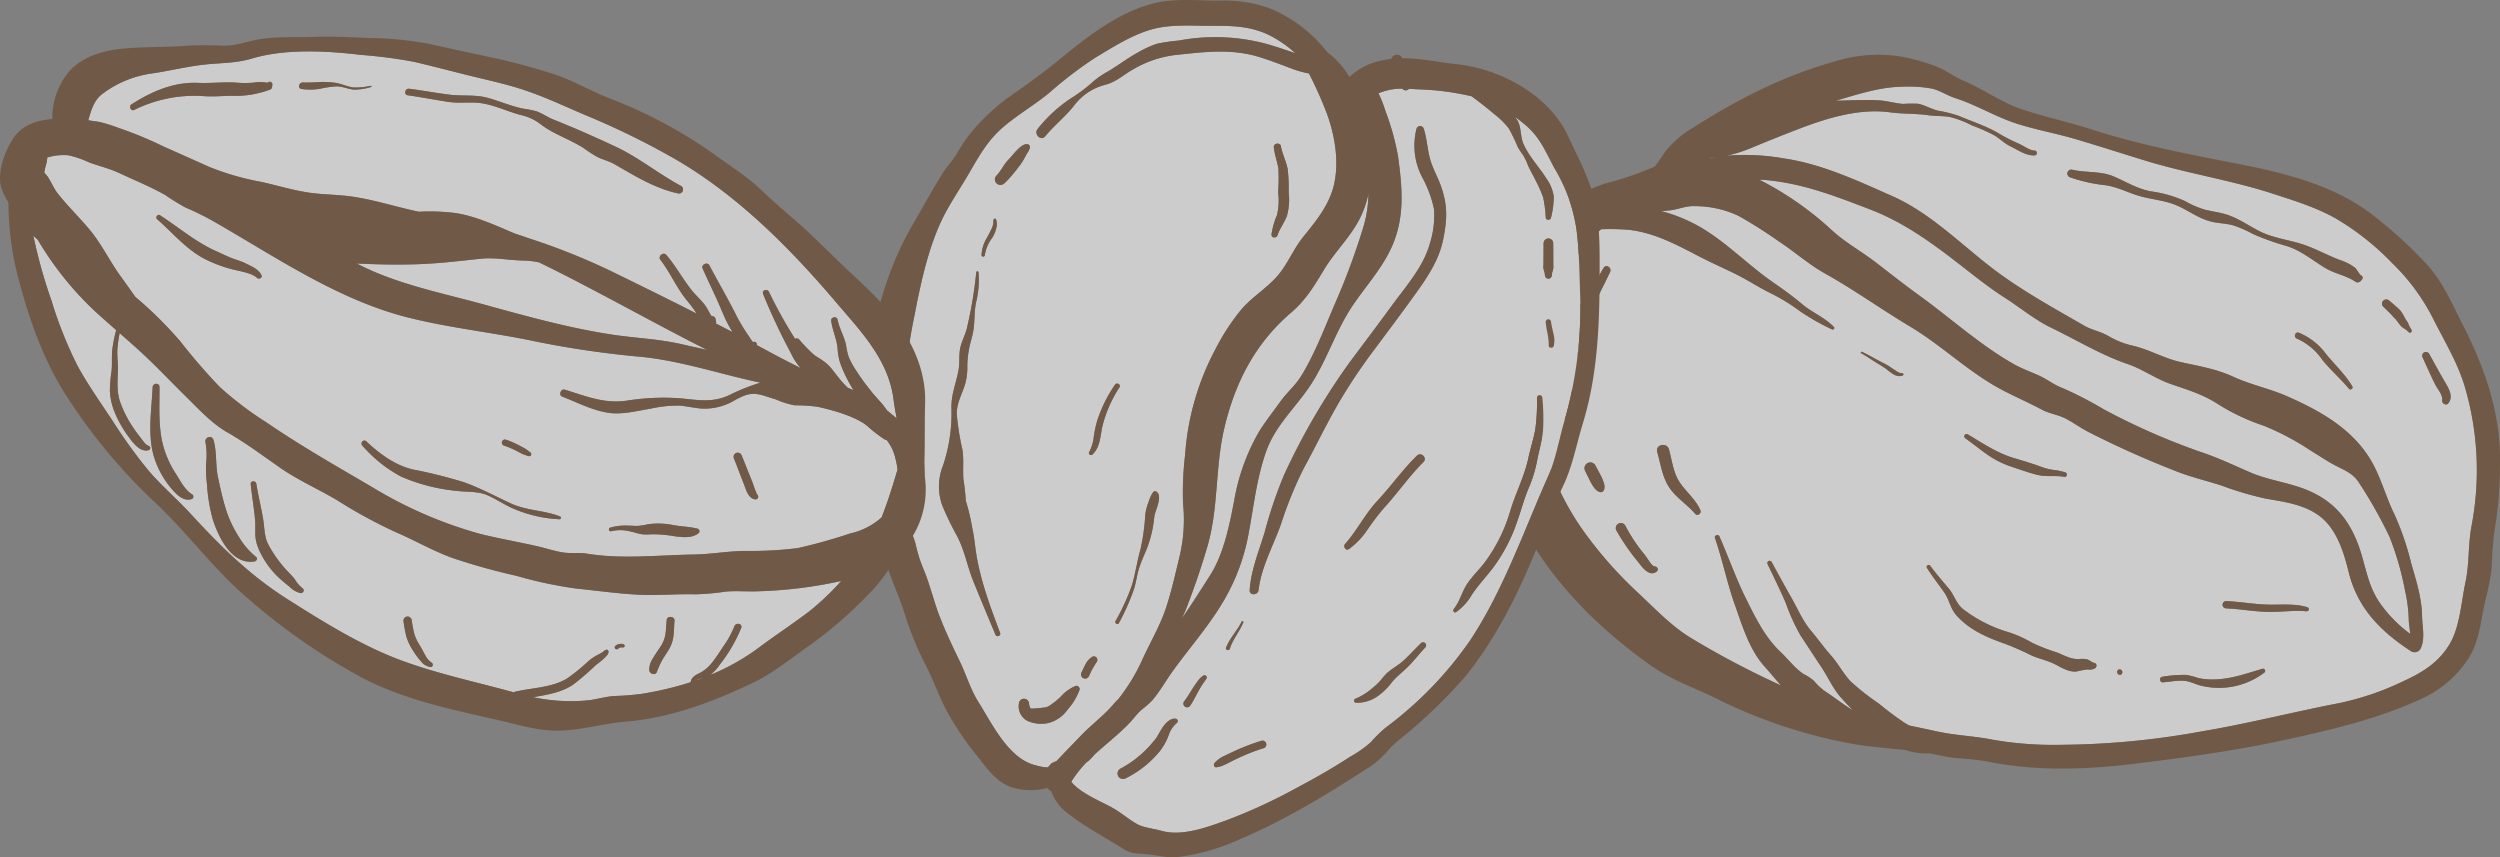 <svg xmlns="http://www.w3.org/2000/svg" width="451.963" height="154.984" viewBox="0 0 451.963 154.984">
  <rect x="0" y="0" width="451.963" height="154.984" fill="#808080" stroke="none"/>
  <g id="그룹_176" data-name="그룹 176" transform="translate(-172.741 -299.574)" opacity="0.6">
    <g id="그룹_173" data-name="그룹 173" transform="translate(442.774 309.445)">
      <path id="패스_520" data-name="패스 520" d="M376.779,382.953a53.687,53.687,0,0,0-2.836-9.91,83.2,83.2,0,0,0-5.427-9.636c-1.2-1.986-2.908-2.442-4.815-3.5-1.44-.8-2.81-1.742-4.22-2.588a46.908,46.908,0,0,0-8.313-4.377,37.584,37.584,0,0,1-8.313-3.936c-2.617-1.709-5.54-2.577-8.488-3.6-2.748-.955-5.015-2.653-7.77-3.6-4.844-1.655-9.217-4.344-13.824-6.564-2.948-1.421-5.653-3.681-8.426-5.449-2.792-1.779-5.39-3.867-8-5.9-5.084-3.954-10.194-7.686-16.237-10.008-6.422-2.467-12.523-4.862-19.451-5.383-.215-.015-.43-.007-.645-.018a58.112,58.112,0,0,1,13.091,9.115c2.475,2.278,5.481,3.9,8.146,5.974,2.569,1.994,5.128,4,7.767,5.908,5.638,4.078,10.89,8.875,16.969,12.326,1.5.853,3.094,1.4,4.654,2.117,1.451.663,2.617,1.636,4.115,2.194a67.831,67.831,0,0,1,7.5,3.863,121.12,121.12,0,0,0,17.578,7.73c3.123,1.035,5.955,2.405,8.962,3.7,2.675,1.148,5.6,1.633,8.368,2.5,5.784,1.8,9.235,5.212,11.255,10.937,1.232,3.5,1.538,6.812,3.645,9.964a23.811,23.811,0,0,0,5.6,5.766c-.044-.882-.24-1.877-.248-2.526A25.344,25.344,0,0,0,376.779,382.953Z" transform="translate(-211.982 -285.865)" fill="#fff"/>
      <path id="패스_521" data-name="패스 521" d="M258.587,307.38c-.259.025-.514.069-.773.077-.018,0-.029-.011-.044-.011l-.222.135C257.894,307.515,258.24,307.442,258.587,307.38Z" transform="translate(-218.493 -288.801)" fill="#fff"/>
      <path id="패스_522" data-name="패스 522" d="M418.369,383.083c-.692,3.47-.4,6.954-1.144,10.413s-1,7.963-2.774,11.021c-1.906,3.3-4.782,5.153-8.138,6.7a51.125,51.125,0,0,1-11.593,4.046c-8.47,1.626-16.791,3.776-25.326,5.2a145.262,145.262,0,0,1-25.253,2.4,63.806,63.806,0,0,1-12.249-.9c-3.455-.7-6.885-.784-10.332-1.549-1.611-.357-3.207-.689-4.8-1.02a9.972,9.972,0,0,1-.915-.5,58.086,58.086,0,0,1-4.672-3.492,46.062,46.062,0,0,1-5.062-3.973c-1.363-1.436-2.26-3.24-3.579-4.72-1.268-1.421-2.34-2.967-3.579-4.421-1.534-1.811-2.438-4.009-3.6-6.057-1.206-2.125-2.38-4.264-3.55-6.411a.413.413,0,0,0-.736.375c1.119,2.332,2.267,4.654,3.291,7.027a36.091,36.091,0,0,0,2.657,5.857c1.272,1.921,2.511,3.831,3.787,5.748,1.239,1.862,2.085,3.892,3.6,5.572.645.718,1.323,1.432,2.012,2.136a1.3,1.3,0,0,1-.164-.069c-1.662-1.017-3.247-2.271-4.887-3.346a10.991,10.991,0,0,1-1.932-1.837,8.816,8.816,0,0,0-1.833-1.2c-1.571-1.024-2.861-2.77-4.235-4.06-2.755-2.58-4.538-6.236-6.207-9.6-1.822-3.67-3.149-7.5-4.8-11.247-.193-.437-.969-.179-.809.284,1.363,3.94,2.183,8.073,3.575,12,1.341,3.779,2.65,8.182,5.361,11.2,1.013,1.126,1.975,2.325,3,3.459a157.487,157.487,0,0,1-16.3-8.587c-3.513-2.132-6.5-5.314-9.491-8.109a73.434,73.434,0,0,1-8.722-9.614,48.56,48.56,0,0,1-6.834-12.064c-1.564-4.268-2.172-8.736-2.963-13.179a32.832,32.832,0,0,1,.474-11.619c.78-4.286,3.459-8.313,5.511-12.115a26.819,26.819,0,0,1,5.828-7.176,43.5,43.5,0,0,1,4.971.1c4.537.5,8.568,2.639,12.545,4.712,2.2,1.152,4.487,2.161,6.724,3.255,2.139,1.05,4.118,2.365,6.247,3.426a34.294,34.294,0,0,1,5.478,3.346,41.758,41.758,0,0,0,5.744,3.255c.266.139.594-.182.357-.426-1.673-1.75-3.933-2.6-5.762-4.148-1.713-1.451-3.455-2.69-5.3-3.969-4.443-3.083-8.226-7.056-12.905-9.83a28.931,28.931,0,0,0-7.227-3c.6-.04,1.214-.084,1.819-.175,1.4-.2,2.708-.787,4.137-.722a18.535,18.535,0,0,1,7.985,1.749,83.69,83.69,0,0,1,7.3,4.621c2.8,1.826,5.412,4.169,8.313,5.784,5.317,2.967,10.26,6.531,15.486,9.655,5.813,3.473,10.711,8.386,16.776,11.524,2.336,1.206,4.709,2.249,7.012,3.473,1.363.722,2.9.893,4.264,1.6,1.447.747,2.763,1.724,4.22,2.471a174.587,174.587,0,0,0,16.033,7.151c2.569,1,5.248,1.618,7.861,2.46a58.939,58.939,0,0,0,8.131,2.4c3.349.579,7,1.068,9.782,3.229,3,2.336,4.275,6.495,5.143,10.03,1.593,6.52,5.777,10.73,11.269,14.312a1.223,1.223,0,0,0,1.676-.368c.958-1.775.35-4.078.321-6.013-.047-3.236-1.061-6.378-1.953-9.469a50.383,50.383,0,0,0-3.021-8.849c-1.491-3.007-2.362-6.353-3.965-9.272-3.316-6.032-9.272-9.388-15.417-12.1-3.152-1.392-6.582-2.088-9.727-3.528-3.182-1.458-6.17-1.913-9.578-2.672-2.967-.66-5.514-2.2-8.492-2.927a15.082,15.082,0,0,1-4.53-1.771c-1.411-.831-3.021-1.086-4.432-1.9-5.974-3.448-12.053-6.761-17.505-11.083-5.412-4.286-10.719-9.465-17.111-12.3-6.2-2.748-12.8-5.842-19.561-6.819a40.31,40.31,0,0,0-10.394-.51,27.465,27.465,0,0,0,4.742-1.534c2.686-1.123,5.339-2.179,8.058-3.226,5.2-2.008,11.08-3.841,16.714-3.08,2.351.317,4.585.193,6.9.521,1.3.186,2.631.1,3.922.324a17.815,17.815,0,0,1,3.94,1.505,33.986,33.986,0,0,1,4.1,1.819c.995.6,1.793,1.447,2.854,1.954,1.363.652,2.919,1.808,4.479,1.651.488-.047.423-.853-.062-.853-.918,0-2.041-.933-2.919-1.276a31.862,31.862,0,0,1-3.973-2.074c-2.121-1.159-4.589-1.986-6.815-2.923a23.234,23.234,0,0,0-3.75-.94c-1.232-.3-2.369-1-3.6-1.254a23.835,23.835,0,0,0-2.744.029c-1.465-.124-2.876-.558-4.352-.645-2.577-.149-5.2.015-7.792.066,3.739-1.086,7.694-2.409,11.6-2.518a23.887,23.887,0,0,1,5.835.339c1.432.35,2.766,1.261,4.188,1.717,3.892,1.246,7.34,3.422,11.24,4.651,3.466,1.09,7.052,1.735,10.533,2.766,4.22,1.247,8.412,2.6,12.621,3.889,7.555,2.314,15.387,3.5,22.9,5.933,3.965,1.283,8.091,2.548,11.71,4.647a47.628,47.628,0,0,1,9.942,7.916,37.635,37.635,0,0,1,7.333,9.884c2.008,4.02,4.472,8.033,5.777,12.355A53.538,53.538,0,0,1,418.369,383.083Zm-8.911-30.309c.769,1.655,1.491,3.349,2.322,4.975.481.944,1.349,1.779,1.246,2.9-.047.514.7.937,1.068.507,1.039-1.2.095-2.763-.58-3.9-.984-1.676-1.906-3.389-2.854-5.088A.675.675,0,0,0,409.458,352.774Zm-7.114-9.144c.419.408.849.8,1.257,1.225.19.193.375.394.55.605s.39.372.561.583a12.765,12.765,0,0,0,.955,1.21,3.594,3.594,0,0,0,.638.437,4.018,4.018,0,0,1,.638.558.34.34,0,0,0,.55-.383c-.131-.251-.3-.488-.423-.74-.106-.211-.168-.441-.291-.642s-.284-.4-.408-.62c-.146-.248-.262-.51-.415-.754a4.958,4.958,0,0,0-.543-.805q-.284-.3-.59-.569c-.437-.394-.9-.765-1.341-1.148a.8.8,0,0,0-1.09-.047A.779.779,0,0,0,402.344,343.63ZM259.636,376.278a2.907,2.907,0,0,0,.474.536,1.487,1.487,0,0,0,.641.353.594.594,0,0,0,.733-.375,1.455,1.455,0,0,0,.091-.729,2.74,2.74,0,0,0-.142-.656,8.555,8.555,0,0,0-.437-1.053c-.346-.656-.7-1.316-1.046-1.972a1.051,1.051,0,1,0-1.873.955c.328.671.66,1.338.988,2A8.46,8.46,0,0,0,259.636,376.278Zm11.105,14.345c-.372,0-.736-.47-.951-.769-.339-.485-.671-1.013-1.05-1.487a29.382,29.382,0,0,1-3.4-5.139.92.92,0,0,0-1.636.838,39.591,39.591,0,0,0,3.98,5.769c.718.944,2.048,2.77,3.368,1.669A.513.513,0,0,0,270.741,390.623Zm8.175-10.187c-.853-1.957-2.529-3.24-3.707-4.971-1.2-1.764-1.418-3.987-1.964-6-.372-1.352-2.518-.9-2.136.441.62,2.165.911,4.545,2.187,6.455,1.254,1.87,3.233,3.032,4.672,4.734C278.41,381.614,279.168,381.016,278.916,380.437Zm-17.5-43.783c-1.447,2.482-2.945,4.924-4.629,7.253a5.906,5.906,0,0,0-.951,1.6,5.219,5.219,0,0,1-.63,1.509,9.1,9.1,0,0,0-1.341,3.386c-.51,2.507-1.494,4.92-1.768,7.475a6.934,6.934,0,0,0,.616,4.027,34.308,34.308,0,0,0,2.314,3c-.124.463.23,1.075.762.889l.379-.131a.91.91,0,0,0,.674-.78,6.221,6.221,0,0,0-.481-3.568,6.373,6.373,0,0,1-.7-3.419c.219-2.344,1.01-4.585,1.2-6.932a8.641,8.641,0,0,1,.893-3.113,6.288,6.288,0,0,0,.4-1.538,5.361,5.361,0,0,1,.707-1.567c1.308-2.409,2.544-4.869,3.728-7.344C262.96,336.625,261.878,335.863,261.415,336.654Zm46.567,15.413c.8.452,1.571.955,2.34,1.458.685.448,1.425.835,2.085,1.316.878.638,1.892,1.742,3.094,1.243.248-.106.091-.456-.149-.423-.518.069-.984-.375-1.392-.623-.474-.288-.907-.638-1.4-.9-.692-.368-1.4-.711-2.081-1.093-.769-.43-1.542-.853-2.34-1.232C307.975,351.735,307.807,351.969,307.982,352.067Zm42.19,56.014c-.492-.113-.853-.521-1.341-.667a4.108,4.108,0,0,0-1.385-.051c-1.513.073-2.62-.612-3.973-1.166a34.929,34.929,0,0,1-4.6-1.789,21.731,21.731,0,0,0-4.108-1.866,25.074,25.074,0,0,1-8.452-4.286c-1.184-1.017-1.52-2.5-2.5-3.659-1.152-1.363-2.307-2.69-3.368-4.137-.237-.321-.795.066-.579.4.977,1.556,2.092,2.97,3.145,4.468.918,1.312,1.082,2.865,2.172,4.1,2.22,2.533,5.31,3.94,8.434,5.033a50.138,50.138,0,0,1,4.975,2.158c1.48.7,3.116.977,4.57,1.746,1.17.616,2.413,1.392,3.794,1.239a15.48,15.48,0,0,1,1.935-.372,2.114,2.114,0,0,0,1.363-.193C350.616,408.843,350.642,408.187,350.172,408.081Zm4.33,1.185a.507.507,0,0,0,.459.9A.507.507,0,0,0,354.5,409.265Zm-14.56-35.185c1.578.375,3.215.036,4.8.332.47.087.579-.66.149-.805a11.744,11.744,0,0,0-2.19-.448,10.745,10.745,0,0,1-2.267-.59c-1.531-.55-3.051-1.031-4.614-1.48-3.164-.908-5.769-2.686-8.557-4.348a.414.414,0,0,0-.448.7c1.33.951,2.6,1.986,3.936,2.923a16.661,16.661,0,0,0,4.45,2.234C336.763,373.107,338.341,373.7,339.941,374.08ZM380.56,409.1c-3.225.955-6.247,2.078-9.669,1.932a10.227,10.227,0,0,1-1.943-.248,18.547,18.547,0,0,0-2.11-.558,22.307,22.307,0,0,0-4.424.335c-.569.044-.5,1.031.073,1,1.556-.084,3.222-.543,4.756-.113.707.2,1.374.514,2.088.7a15.289,15.289,0,0,0,2.106.357,13.57,13.57,0,0,0,9.469-2.726A.4.4,0,0,0,380.56,409.1Zm8.106-11.112c-2.205-.685-4.632-.437-6.91-.47-2.606-.036-5.179-.532-7.778-.641a.658.658,0,0,0-.077,1.312c2.566.109,5.1.59,7.665.641,2.332.044,4.629-.335,6.965-.109A.377.377,0,0,0,388.666,397.993Zm8.116-39.923c-1.283-2.172-3.171-3.914-4.76-5.857a11.49,11.49,0,0,0-4.906-3.849c-.681-.252-1.024.816-.346,1.071a10.888,10.888,0,0,1,4.57,3.809c1.491,1.866,3.309,3.415,4.829,5.248C396.436,358.817,397,358.434,396.782,358.07Zm-4.9-21.408c1.731,1.05,3.783,1.337,5.467,2.489a.73.73,0,0,0,.875-.077l.266-.277a.492.492,0,0,0-.179-.824c-.157-.055-.8-1.148-1.05-1.356a8.885,8.885,0,0,0-2.682-1.381c-2.329-.867-4.519-2.132-6.888-2.886-2.511-.806-5.186-1.1-7.574-2.282-2.128-1.061-4.056-2.5-6.374-3.16-1.2-.343-2.435-.488-3.637-.794a16.9,16.9,0,0,1-3.586-1.556,22.166,22.166,0,0,0-6.148-1.75c-2.526-.474-4.428-1.72-6.761-2.708-2.369-1-4.982-.623-7.45-1.2a.715.715,0,0,0-.437,1.36,28.444,28.444,0,0,0,6.353,1.429c2.354.317,4.224,1.425,6.462,2.023,2.176.587,4.439.747,6.531,1.651,2.194.948,4,2.416,6.382,2.956,1.217.277,2.471.281,3.681.6a20.174,20.174,0,0,1,3.59,1.549,44.484,44.484,0,0,0,6.163,2.212C387.576,333.542,389.512,335.225,391.88,336.661Z" transform="translate(-241.545 -298.081)" fill="#fff"/>
      <path id="패스_523" data-name="패스 523" d="M426.121,400.911c-.9,3.794-1,7.5-3.258,10.832a19.809,19.809,0,0,1-7.945,6.837c-7.821,3.67-16.043,5.624-24.448,7.472-9.29,2.041-18.773,3.346-28.209,4.487-8.641,1.042-17.771,1.3-26.339-.492a53.3,53.3,0,0,0-5.522-.583c-1.585-.164-3.149-.547-4.72-.846-.248,0-.5,0-.747,0a10.928,10.928,0,0,1-3.637-.612c-2.989-.317-5.992-.532-8.947-1a91.952,91.952,0,0,1-25.49-8.423c-3.936-1.9-8.189-3.4-11.75-5.952a91.32,91.32,0,0,1-10.292-8.47c-6.783-6.538-12.574-14.342-15.6-23.333a47.261,47.261,0,0,1-2.223-13.412,54.413,54.413,0,0,1,.27-11.236,56.943,56.943,0,0,1,2.992-12.082c1.618-4.126,3.251-8.579,6.287-11.892a24.744,24.744,0,0,1,10.577-6.659,56.876,56.876,0,0,0,8.82-3.025c.776-.94,1.414-2.063,2.15-3a18.308,18.308,0,0,1,4.68-3.962c8.178-5.2,16.419-9.447,25.8-12.06a26.1,26.1,0,0,1,12.184-.816,36.447,36.447,0,0,1,6.123,1.749c1.735.692,3.193,1.844,4.906,2.573,3.655,1.564,6.823,3.914,10.624,5.186,4.1,1.367,8.35,2.263,12.468,3.6,8.765,2.835,17.716,4.519,26.73,6.28,8.233,1.611,16.944,3.794,23.73,8.889a80.684,80.684,0,0,1,9.873,8.889c3.12,3.251,4.862,7.431,6.885,11.389,3.973,7.767,6.907,16.255,6.666,25.115a70.97,70.97,0,0,1-1.024,12.249,63.5,63.5,0,0,0-.474,6.542A44.442,44.442,0,0,1,426.121,400.911ZM286.11,320.927l-.222.135c.346-.066.692-.138,1.039-.2-.259.025-.514.069-.773.077C286.135,320.938,286.124,320.927,286.11,320.927Zm126.154,83.545a25.344,25.344,0,0,0-.634-5.1,53.687,53.687,0,0,0-2.836-9.91,83.2,83.2,0,0,0-5.427-9.636c-1.2-1.986-2.908-2.442-4.815-3.5-1.44-.8-2.81-1.742-4.22-2.588a46.908,46.908,0,0,0-8.313-4.377,37.584,37.584,0,0,1-8.313-3.936c-2.617-1.709-5.54-2.577-8.488-3.6-2.748-.955-5.015-2.653-7.77-3.6-4.844-1.655-9.217-4.344-13.824-6.564-2.948-1.421-5.653-3.681-8.426-5.449-2.792-1.779-5.39-3.867-8-5.9-5.084-3.954-10.194-7.686-16.237-10.008-6.422-2.467-12.523-4.862-19.451-5.383-.215-.015-.43-.007-.645-.018a58.112,58.112,0,0,1,13.091,9.115c2.475,2.278,5.481,3.9,8.146,5.974,2.569,1.994,5.128,4,7.767,5.908,5.638,4.078,10.89,8.875,16.969,12.326,1.5.853,3.094,1.4,4.654,2.117,1.451.663,2.617,1.636,4.115,2.194a67.831,67.831,0,0,1,7.5,3.863,121.12,121.12,0,0,0,17.578,7.73c3.123,1.035,5.955,2.405,8.962,3.7,2.675,1.148,5.6,1.633,8.368,2.5,5.784,1.8,9.235,5.212,11.255,10.937,1.232,3.5,1.538,6.812,3.645,9.964a23.81,23.81,0,0,0,5.6,5.766C412.468,406.116,412.271,405.121,412.264,404.472Zm10.249-6.775c.74-3.459.452-6.943,1.144-10.413a53.538,53.538,0,0,0-1.294-25.086c-1.3-4.322-3.769-8.335-5.777-12.355a37.635,37.635,0,0,0-7.333-9.884,47.629,47.629,0,0,0-9.942-7.916c-3.619-2.1-7.745-3.364-11.71-4.647-7.512-2.438-15.344-3.619-22.9-5.933-4.21-1.287-8.4-2.642-12.621-3.889-3.481-1.031-7.067-1.676-10.533-2.766-3.9-1.228-7.348-3.4-11.24-4.651-1.421-.456-2.755-1.367-4.188-1.717a23.887,23.887,0,0,0-5.835-.339c-3.911.109-7.865,1.432-11.6,2.518,2.588-.051,5.215-.215,7.792-.066,1.476.087,2.887.521,4.352.645a23.821,23.821,0,0,1,2.744-.029c1.228.251,2.365.955,3.6,1.254a23.234,23.234,0,0,1,3.75.94c2.227.937,4.694,1.764,6.815,2.923a31.862,31.862,0,0,0,3.973,2.074c.878.343,2,1.272,2.919,1.276.485,0,.55.806.062.853-1.56.157-3.116-1-4.479-1.651-1.061-.507-1.859-1.352-2.854-1.954a33.985,33.985,0,0,0-4.1-1.819,17.816,17.816,0,0,0-3.94-1.505c-1.29-.222-2.617-.139-3.922-.324-2.318-.328-4.552-.2-6.9-.521-5.635-.762-11.51,1.072-16.714,3.08-2.719,1.046-5.372,2.1-8.058,3.226a27.468,27.468,0,0,1-4.742,1.534,40.309,40.309,0,0,1,10.394.51c6.757.977,13.361,4.071,19.561,6.819,6.393,2.835,11.7,8.014,17.111,12.3,5.452,4.323,11.532,7.635,17.505,11.083,1.41.816,3.021,1.072,4.432,1.9a15.082,15.082,0,0,0,4.53,1.771c2.978.729,5.525,2.267,8.492,2.927,3.408.758,6.4,1.214,9.578,2.672,3.145,1.44,6.575,2.136,9.727,3.528,6.145,2.708,12.1,6.065,15.417,12.1,1.6,2.919,2.475,6.265,3.965,9.272a50.385,50.385,0,0,1,3.021,8.849c.893,3.091,1.906,6.232,1.953,9.469.029,1.935.638,4.239-.321,6.013a1.223,1.223,0,0,1-1.676.368c-5.492-3.583-9.677-7.792-11.269-14.312-.867-3.535-2.139-7.694-5.143-10.03-2.777-2.161-6.433-2.65-9.782-3.229a58.942,58.942,0,0,1-8.131-2.4c-2.613-.842-5.292-1.458-7.861-2.46a174.575,174.575,0,0,1-16.033-7.151c-1.458-.747-2.773-1.724-4.22-2.471-1.367-.707-2.9-.878-4.264-1.6-2.3-1.225-4.676-2.267-7.012-3.473-6.065-3.138-10.963-8.051-16.776-11.524-5.226-3.123-10.168-6.688-15.486-9.654-2.9-1.615-5.511-3.958-8.313-5.784a83.685,83.685,0,0,0-7.3-4.621,18.536,18.536,0,0,0-7.985-1.749c-1.429-.066-2.733.518-4.137.722-.6.091-1.214.135-1.819.175a28.931,28.931,0,0,1,7.227,3c4.68,2.774,8.463,6.746,12.905,9.83,1.844,1.279,3.586,2.518,5.3,3.969,1.83,1.549,4.089,2.4,5.762,4.148.237.244-.091.565-.357.426a41.756,41.756,0,0,1-5.744-3.255,34.292,34.292,0,0,0-5.478-3.346c-2.128-1.061-4.107-2.376-6.247-3.426-2.238-1.093-4.519-2.1-6.724-3.255-3.976-2.074-8.007-4.21-12.545-4.712a43.5,43.5,0,0,0-4.971-.1,26.818,26.818,0,0,0-5.828,7.176c-2.052,3.8-4.731,7.829-5.511,12.115a32.832,32.832,0,0,0-.474,11.619c.791,4.443,1.4,8.911,2.963,13.179a48.559,48.559,0,0,0,6.834,12.064,73.432,73.432,0,0,0,8.722,9.614c2.989,2.8,5.977,5.977,9.491,8.109a157.484,157.484,0,0,0,16.3,8.587c-1.021-1.133-1.983-2.332-3-3.459-2.712-3.014-4.02-7.417-5.361-11.2-1.392-3.925-2.212-8.058-3.575-12-.16-.463.616-.722.809-.284,1.647,3.743,2.974,7.577,4.8,11.247,1.669,3.36,3.451,7.016,6.207,9.6,1.374,1.29,2.664,3.036,4.235,4.06a8.815,8.815,0,0,1,1.833,1.2,10.989,10.989,0,0,0,1.932,1.837c1.64,1.075,3.225,2.329,4.887,3.346a1.3,1.3,0,0,0,.164.069c-.689-.7-1.367-1.418-2.012-2.136-1.516-1.68-2.362-3.71-3.6-5.572-1.276-1.917-2.515-3.827-3.787-5.748a36.087,36.087,0,0,1-2.657-5.857c-1.024-2.373-2.172-4.694-3.291-7.027a.413.413,0,0,1,.736-.375c1.17,2.147,2.344,4.286,3.55,6.411,1.166,2.048,2.07,4.246,3.6,6.057,1.239,1.454,2.311,3,3.579,4.421,1.319,1.48,2.216,3.284,3.579,4.72a46.063,46.063,0,0,0,5.062,3.973,58.079,58.079,0,0,0,4.672,3.492,9.975,9.975,0,0,0,.915.5c1.589.332,3.185.663,4.8,1.02,3.448.765,6.877.853,10.332,1.549a63.806,63.806,0,0,0,12.249.9,145.262,145.262,0,0,0,25.253-2.4c8.536-1.429,16.856-3.579,25.326-5.2a51.126,51.126,0,0,0,11.593-4.046c3.357-1.545,6.232-3.4,8.138-6.7C421.51,405.66,421.773,401.163,422.512,397.7Z" transform="translate(-246.832 -302.282)" fill="#674021"/>
      <path id="패스_524" data-name="패스 524" d="M267.455,318.747c.685.448,1.425.835,2.085,1.316.878.638,1.892,1.742,3.094,1.243.248-.106.091-.456-.149-.423-.518.069-.984-.375-1.392-.623-.474-.288-.907-.638-1.4-.9-.692-.368-1.4-.711-2.081-1.093-.769-.43-1.542-.853-2.34-1.232-.168-.08-.335.153-.16.251C265.917,317.741,266.686,318.244,267.455,318.747Z" transform="translate(-198.678 -263.303)" fill="#674021"/>
      <path id="패스_525" data-name="패스 525" d="M288.436,328.035a11.742,11.742,0,0,0-2.19-.448,10.744,10.744,0,0,1-2.267-.59c-1.531-.55-3.051-1.031-4.614-1.48-3.164-.908-5.769-2.686-8.557-4.348a.414.414,0,0,0-.448.7c1.33.951,2.6,1.986,3.936,2.923a16.66,16.66,0,0,0,4.45,2.234c1.564.514,3.142,1.108,4.742,1.487,1.578.375,3.215.036,4.8.332C288.756,328.927,288.866,328.18,288.436,328.035Z" transform="translate(-185.09 -252.509)" fill="#674021"/>
      <path id="패스_526" data-name="패스 526" d="M297.326,344.671a4.108,4.108,0,0,0-1.385-.051c-1.513.073-2.62-.612-3.973-1.166a34.925,34.925,0,0,1-4.6-1.789,21.735,21.735,0,0,0-4.108-1.866,25.074,25.074,0,0,1-8.452-4.286c-1.184-1.017-1.52-2.5-2.5-3.659-1.152-1.363-2.307-2.69-3.368-4.137-.237-.321-.795.066-.579.4.977,1.556,2.092,2.97,3.145,4.468.918,1.312,1.082,2.865,2.172,4.1,2.22,2.533,5.31,3.94,8.434,5.033a50.145,50.145,0,0,1,4.975,2.158c1.48.7,3.116.977,4.57,1.746,1.17.616,2.413,1.392,3.794,1.239a15.491,15.491,0,0,1,1.935-.372,2.114,2.114,0,0,0,1.363-.193c.368-.2.394-.86-.077-.966C298.175,345.225,297.814,344.817,297.326,344.671Z" transform="translate(-190.04 -235.338)" fill="#674021"/>
      <path id="패스_527" data-name="패스 527" d="M278.02,332.832a.507.507,0,0,0,.459.9A.507.507,0,0,0,278.02,332.832Z" transform="translate(-165.063 -221.648)" fill="#674021"/>
      <path id="패스_528" data-name="패스 528" d="M298.428,332.755c-3.225.955-6.247,2.077-9.669,1.932a10.225,10.225,0,0,1-1.943-.248,18.545,18.545,0,0,0-2.11-.558,22.307,22.307,0,0,0-4.424.335c-.569.044-.5,1.031.073,1,1.556-.084,3.222-.543,4.756-.113.707.2,1.374.514,2.088.7a15.286,15.286,0,0,0,2.106.357,13.57,13.57,0,0,0,9.469-2.726A.4.4,0,0,0,298.428,332.755Z" transform="translate(-159.412 -221.731)" fill="#674021"/>
      <path id="패스_529" data-name="패스 529" d="M291.436,330.033c-2.606-.036-5.179-.532-7.778-.641a.658.658,0,0,0-.077,1.312c2.566.109,5.1.59,7.665.641,2.332.044,4.629-.335,6.965-.109a.377.377,0,0,0,.135-.732C296.141,329.818,293.713,330.066,291.436,330.033Z" transform="translate(-151.224 -230.591)" fill="#674021"/>
      <path id="패스_530" data-name="패스 530" d="M328.263,328.187l.266-.277a.492.492,0,0,0-.179-.824c-.157-.055-.8-1.148-1.05-1.356a8.886,8.886,0,0,0-2.682-1.381c-2.329-.867-4.519-2.132-6.888-2.886-2.511-.805-5.186-1.1-7.573-2.282-2.128-1.061-4.056-2.5-6.374-3.16-1.2-.343-2.435-.488-3.637-.794a16.9,16.9,0,0,1-3.586-1.556,22.167,22.167,0,0,0-6.148-1.75c-2.526-.474-4.428-1.72-6.761-2.708-2.369-1-4.982-.623-7.45-1.2a.715.715,0,0,0-.437,1.36,28.444,28.444,0,0,0,6.353,1.429c2.354.317,4.224,1.425,6.462,2.023,2.176.587,4.439.747,6.531,1.651,2.194.948,4,2.416,6.382,2.956,1.217.277,2.471.281,3.681.6a20.176,20.176,0,0,1,3.59,1.549,44.483,44.483,0,0,0,6.163,2.212c2.693.86,4.629,2.544,7,3.98,1.731,1.05,3.783,1.338,5.467,2.489A.73.73,0,0,0,328.263,328.187Z" transform="translate(-171.586 -287.194)" fill="#674021"/>
      <path id="패스_531" data-name="패스 531" d="M292.355,316.937c.19.193.375.394.55.605s.39.372.561.583a12.765,12.765,0,0,0,.955,1.21,3.593,3.593,0,0,0,.638.437,4.019,4.019,0,0,1,.638.558.34.34,0,0,0,.55-.383c-.131-.251-.3-.488-.423-.74-.106-.211-.168-.441-.291-.642s-.284-.4-.408-.62c-.146-.248-.262-.51-.415-.754a4.958,4.958,0,0,0-.543-.805q-.284-.3-.59-.569c-.437-.394-.9-.765-1.341-1.148a.8.8,0,0,0-1.09-.047.779.779,0,0,0-.047,1.09C291.517,316.12,291.947,316.514,292.355,316.937Z" transform="translate(-130.298 -270.163)" fill="#674021"/>
      <path id="패스_532" data-name="패스 532" d="M292.956,317.991c.769,1.655,1.491,3.349,2.322,4.975.481.944,1.349,1.779,1.247,2.9-.047.514.7.937,1.068.507,1.039-1.2.095-2.763-.58-3.9-.984-1.676-1.906-3.389-2.854-5.088A.675.675,0,0,0,292.956,317.991Z" transform="translate(-125.042 -263.297)" fill="#674021"/>
      <path id="패스_533" data-name="패스 533" d="M287.292,316.107c-.681-.252-1.024.816-.346,1.071a10.888,10.888,0,0,1,4.57,3.809c1.491,1.866,3.309,3.415,4.829,5.248.266.324.827-.058.612-.423-1.283-2.172-3.171-3.914-4.76-5.857A11.489,11.489,0,0,0,287.292,316.107Z" transform="translate(-141.72 -265.823)" fill="#674021"/>
      <path id="패스_534" data-name="패스 534" d="M259.089,313.108c-1.447,2.482-2.945,4.924-4.629,7.253a5.906,5.906,0,0,0-.951,1.6,5.218,5.218,0,0,1-.63,1.509,9.1,9.1,0,0,0-1.341,3.386c-.51,2.507-1.494,4.92-1.768,7.475a6.934,6.934,0,0,0,.616,4.027,34.308,34.308,0,0,0,2.314,3c-.124.463.23,1.075.762.889l.379-.131a.91.91,0,0,0,.674-.78,6.221,6.221,0,0,0-.481-3.568,6.374,6.374,0,0,1-.7-3.419c.219-2.344,1.01-4.585,1.2-6.932a8.641,8.641,0,0,1,.893-3.113,6.288,6.288,0,0,0,.4-1.538,5.361,5.361,0,0,1,.707-1.567c1.308-2.409,2.544-4.869,3.728-7.344C260.634,313.079,259.552,312.317,259.089,313.108Z" transform="translate(-239.219 -274.535)" fill="#674021"/>
      <path id="패스_535" data-name="패스 535" d="M254.123,327.873a.594.594,0,0,0,.733-.375,1.455,1.455,0,0,0,.091-.729,2.742,2.742,0,0,0-.142-.656,8.562,8.562,0,0,0-.437-1.053c-.346-.656-.7-1.316-1.046-1.972a1.051,1.051,0,1,0-1.873.955c.328.671.66,1.338.988,2a8.457,8.457,0,0,0,.572.937,2.906,2.906,0,0,0,.474.536A1.486,1.486,0,0,0,254.123,327.873Z" transform="translate(-234.916 -248.787)" fill="#674021"/>
      <path id="패스_536" data-name="패스 536" d="M259.074,332.626c-.339-.485-.671-1.013-1.05-1.487a29.385,29.385,0,0,1-3.4-5.139.92.92,0,0,0-1.636.838,39.592,39.592,0,0,0,3.98,5.769c.718.944,2.048,2.77,3.368,1.669a.513.513,0,0,0-.313-.882C259.654,333.395,259.289,332.925,259.074,332.626Z" transform="translate(-230.829 -240.852)" fill="#674021"/>
      <path id="패스_537" data-name="패스 537" d="M257.113,322.462c-.372-1.352-2.518-.9-2.136.441.62,2.165.911,4.545,2.187,6.455,1.254,1.87,3.233,3.032,4.672,4.734.441.521,1.2-.077.948-.656-.853-1.957-2.529-3.24-3.707-4.971C257.878,326.7,257.659,324.477,257.113,322.462Z" transform="translate(-225.412 -251.08)" fill="#674021"/>
    </g>
    <g id="그룹_174" data-name="그룹 174" transform="translate(329.061 299.574)">
      <path id="패스_538" data-name="패스 538" d="M281.4,304.8a12.619,12.619,0,0,1,1.979-.609,10.238,10.238,0,0,1,2.333-.219.789.789,0,0,0,.9.248A.839.839,0,0,0,286.9,304c.667.033,1.334.077,1.972.1a49.152,49.152,0,0,1,9.363,1.246c1.44,1.064,2.854,2.168,4.217,3.324a13.634,13.634,0,0,1,2.522,2.518,32.587,32.587,0,0,1,1.607,3.331,15.822,15.822,0,0,0,.969,1.476,10.433,10.433,0,0,1,.86,1.8c.4.933.94,1.8,1.374,2.719a26.034,26.034,0,0,1,1.381,3.091,22.8,22.8,0,0,1,.474,3.71c.066.474.856.456.94,0a15.167,15.167,0,0,0,.51-3.83,7.309,7.309,0,0,0-1.272-3.185c-1.349-2.15-3.185-4.013-4.22-6.371-.543-1.239-.361-2.682-.937-3.954a5.909,5.909,0,0,0-.59-.918c.627.463,1.246.944,1.844,1.443,2.737,2.285,3.681,4.88,5.328,7.9a29.772,29.772,0,0,1,3.984,11.244c.492,4.064.514,8.259.652,12.348a73.625,73.625,0,0,1-2.963,22.37c-.911,3.185-1.513,6.746-2.868,9.76-1.509,3.36-2.876,6.757-4.315,10.15-2.843,6.706-5.7,13.281-9.731,19.389a67.07,67.07,0,0,1-15.3,15.818,24.448,24.448,0,0,0-2.686,2.635,20.12,20.12,0,0,1-3.721,2.617c-3.163,2.077-6.371,3.889-9.72,5.667a97.778,97.778,0,0,1-12.468,5.769c-3.5,1.268-8.193,3.054-11.936,1.979-1.407-.4-3.262-.565-4.432-1.228-1.5-.853-2.883-2.052-4.414-2.923-1.917-1.093-5.74-2.588-7.442-4.68l.011-.095a20.624,20.624,0,0,1,2.77-3.506,2.7,2.7,0,0,0,.324-.222,9.08,9.08,0,0,0,1.072-1.13c2.023-1.855,4.217-3.543,6.181-5.558.809-.827,1.44-1.757,2.307-2.526a18.454,18.454,0,0,0,1.932-1.7c1.4-1.615,2.456-3.546,3.7-5.277,3.094-4.3,6.681-8.324,9.337-12.927a36.879,36.879,0,0,0,4.435-12.169c.922-4.938,1.44-9.84,3.12-14.611,1.637-4.65,5.132-7.748,7.821-11.71,2.719-4,4.3-8.736,6.71-12.9,2.533-4.377,6.269-7.971,8.288-12.632,2.322-5.368,1.789-10.62,1.024-16.244a46.036,46.036,0,0,0-2.234-8.018A25.69,25.69,0,0,0,281.4,304.8ZM244.7,417.867c-.991-.106-1.888.907-2.376,1.651-.277.43-.525.878-.784,1.316-.124.215-.251.423-.39.627l-.1.135c-.091.109-.182.215-.277.321a19.379,19.379,0,0,1-6.057,5,1.009,1.009,0,0,0-.357,1.363,1.022,1.022,0,0,0,1.363.357,18.654,18.654,0,0,0,6.21-4.971,10.821,10.821,0,0,0,1.513-2.73,4.86,4.86,0,0,1,1.472-2.267A.437.437,0,0,0,244.7,417.867Zm9.137-12.829c-.16.423.554.634.689.189.529-1.735,1.786-3.116,2.453-4.789.069-.179-.226-.3-.31-.131C255.864,401.972,254.5,403.3,253.834,405.038Zm-4.067,5.022a3.577,3.577,0,0,0-1.079,1.064c-.3.394-.58.805-.846,1.221-.528.824-1.02,1.676-1.622,2.453a.675.675,0,1,0,1.166.681c.532-.794.951-1.651,1.407-2.489.233-.423.47-.842.733-1.246s.554-.74.78-1.144A.4.4,0,0,0,249.766,410.06Zm10.547,11.783a36.957,36.957,0,0,0-4.519,1.688q-1.05.47-2.077.98a5.375,5.375,0,0,0-1.964,1.37c-.211.273-.117.8.317.769a3.389,3.389,0,0,0,1.119-.281c.339-.142.667-.291.995-.459.7-.364,1.41-.714,2.125-1.042a34.909,34.909,0,0,1,4.374-1.684A.7.7,0,0,0,260.314,421.843Zm19-38.006a43.352,43.352,0,0,1,3.036-4.009c2.486-2.7,4.563-5.755,7.173-8.346.758-.751-.4-1.91-1.166-1.17-2.6,2.529-4.683,5.518-7.158,8.164-2.234,2.391-3.677,5.365-5.839,7.81-.408.467.135,1.316.707.915A13.627,13.627,0,0,0,279.313,383.837Zm9.767,20.384c-1.075,1.024-2.059,2.147-3.16,3.149-.937.853-2.074,1.432-3.018,2.282a13.387,13.387,0,0,0-1.152,1.33,9.38,9.38,0,0,1-1.254,1.181,11.206,11.206,0,0,1-3.244,2.088.376.376,0,0,0,.1.736,6.5,6.5,0,0,0,3.743-1.075,11.6,11.6,0,0,0,2.8-2.722c.835-.977,1.855-1.742,2.766-2.646,1.133-1.119,2.107-2.391,3.193-3.553A.544.544,0,0,0,289.081,404.221Zm23.93-56.025c-.077-.368-.164-.736-.244-1.108-.04-.179-.077-.361-.109-.543a2.773,2.773,0,0,1-.055-.4.5.5,0,0,0-.488-.488.491.491,0,0,0-.488.488,17.5,17.5,0,0,0,.35,2.172,9.006,9.006,0,0,1,.146,1.039,7.079,7.079,0,0,1,.047,1c-.033.543.773.616.922.124A4.544,4.544,0,0,0,313.011,348.2Zm-1.589-11.08.073.6a.62.62,0,0,0,1.239,0l.073-.6a2.231,2.231,0,0,0,.186-1.192l0-1.334c0-.889-.007-1.775-.011-2.664a.864.864,0,0,0-1.728,0l-.011,2.664-.007,1.276A2.279,2.279,0,0,0,311.422,337.117ZM295.44,398.594a10.154,10.154,0,0,0,2.883-3.2c1.079-1.6,2.373-3,3.572-4.516a30.46,30.46,0,0,0,4.793-9.29c.62-1.84,1.122-3.681,1.884-5.474a23.209,23.209,0,0,0,1.5-4.891c.328-1.757.864-3.5,1.064-5.266a38.546,38.546,0,0,0-.113-6.119.489.489,0,0,0-.977,0,35.007,35.007,0,0,1-.31,5.831c-.335,1.72-.878,3.4-1.246,5.117-.7,3.236-2.245,6.232-3.233,9.388a29.149,29.149,0,0,1-4.84,9.687c-.98,1.221-2.114,2.329-2.981,3.634-.955,1.436-1.33,3.185-2.427,4.538C294.77,398.324,295.072,398.827,295.44,398.594Zm-11.692-55.321c-2.526,3.466-5.106,6.877-7.665,10.314a122.671,122.671,0,0,0-11.761,20.231,80.592,80.592,0,0,0-3.532,10.464c-1.039,3.357-2.435,6.783-2.679,10.318-.077,1.05,1.494,1.01,1.615,0,.474-4.075,2.624-7.96,4.009-11.776a72.1,72.1,0,0,1,4.144-10.2c2.016-3.685,3.834-7.446,5.9-11.109a98.3,98.3,0,0,1,6.859-10.354c2.544-3.419,5.117-6.848,7.6-10.311,2.121-2.956,4.133-6.01,4.858-9.614.729-3.626.846-6.108-.4-9.644-.58-1.647-1.487-3.178-1.954-4.855-.51-1.822-.58-3.739-1.159-5.533a.682.682,0,0,0-1.3,0,12.315,12.315,0,0,0,1.093,8.929,20.76,20.76,0,0,1,2.063,5.635,16.787,16.787,0,0,1-.813,6.378C289.467,336.257,286.22,339.88,283.749,343.273Z" transform="translate(-188.511 -287.94)" fill="#fff"/>
      <path id="패스_539" data-name="패스 539" d="M228.1,415.918c-1.349-2.8-2.661-5.521-3.768-8.437-1.082-2.835-1.709-5.715-2.916-8.521a25,25,0,0,1-1.316-4.195c-.415-1.735-1.294-3.174-1.779-4.858-1.669-5.806-.434-12.362-.467-18.329a94.178,94.178,0,0,1,1.994-18.321c1.214-6.218,2.7-13.35,5.809-18.952,1.312-2.362,2.788-4.574,4.14-6.9,1.8-3.1,3.328-5.846,6.123-8.237,2.631-2.249,5.583-3.947,8.24-6.119a73.5,73.5,0,0,1,8.317-6.36c3.142-1.9,6.6-4.1,10.125-5.117,3.51-1.017,7.227-.674,10.843-.689,3.874-.018,7.362.036,10.886,1.866a21.394,21.394,0,0,1,4.373,3.087c-1.866-.631-3.725-1.283-5.638-1.793a35.766,35.766,0,0,0-15.475-.488,33.5,33.5,0,0,0-3.914.572,19.006,19.006,0,0,0-3.539,1.64c-2.063,1.13-3.75,2.526-5.769,3.626a14.812,14.812,0,0,0-2.562,1.884,27.823,27.823,0,0,1-3.739,2.759,26.388,26.388,0,0,0-5.937,5.471c-.787.94.569,2.3,1.356,1.352,1.6-1.943,3.579-3.5,5.157-5.474a10.249,10.249,0,0,1,5.791-3.867c2.125-.609,3.247-1.844,5.08-2.836a19.529,19.529,0,0,1,7.683-2.537c4.971-.525,9.84-1.148,14.735.31,2.285.678,4.468,1.567,6.706,2.384a19.305,19.305,0,0,0,2.529.667,70.918,70.918,0,0,1,3.163,7.049c1.593,4.217,2.544,9.815.977,14.385-1.05,3.043-3.178,5.638-5.175,8.1-1.819,2.241-2.839,5.011-4.753,7.162-1.892,2.128-4.4,3.666-6.309,5.813a39.276,39.276,0,0,0-4.815,7.34,47.559,47.559,0,0,0-5.478,19.076,57.412,57.412,0,0,0-.375,8.805,28.667,28.667,0,0,1-.6,9.458c-.754,3.1-1.451,6.28-2.442,9.312-1.115,3.4-2.981,6.466-4.432,9.72a34.508,34.508,0,0,1-4.18,6.826c-.31.313-.623.623-.911.969-1.687,2.012-3.936,3.652-5.769,5.562-1.513,1.574-3.04,3.123-4.527,4.712-.35.146-.7.3-.805.357-.255.135-.645.747-.838.8a7.911,7.911,0,0,1-2.019-.35c-4.989-1.094-8.014-7.574-10.478-11.48C229.995,420.9,229.237,418.294,228.1,415.918ZM285.389,335.1a13.51,13.51,0,0,0-.995,3.524c-.029.641.882.7,1.071.146.423-1.246,1.272-2.314,1.728-3.557a11.046,11.046,0,0,0,.306-4.235,29.387,29.387,0,0,0-.179-4.166c-.262-1.429-.973-2.726-1.221-4.162-.124-.722-1.359-.565-1.29.175.124,1.341.623,2.58.838,3.9a37.6,37.6,0,0,1-.058,4.25A11.514,11.514,0,0,1,285.389,335.1Zm-26.186,66.8a39.26,39.26,0,0,1-3.01,6.6c-.2.408.408.773.616.361a40.671,40.671,0,0,0,2.752-6.225c.357-1.181.5-2.413.864-3.59.379-1.21.893-2.34,1.385-3.5a21.317,21.317,0,0,0,1.392-5.89c.124-1.079,1.607-3.75.383-4.552a.469.469,0,0,0-.569.073,5.768,5.768,0,0,0-.824,1.742,9.067,9.067,0,0,0-.634,2.569,37.571,37.571,0,0,1-.867,6.112C260.11,397.669,259.793,399.812,259.2,401.893Zm-7.18-23.508c1.443-1.348,1.407-3.437,1.83-5.226a22.976,22.976,0,0,1,3.05-6.914c.324-.514-.474-.969-.809-.474a25.022,25.022,0,0,0-3.247,6.622,20.408,20.408,0,0,0-.587,2.8,7.411,7.411,0,0,1-.827,2.741C251.2,378.3,251.72,378.674,252.023,378.386Zm-2.041,39.963a.749.749,0,0,0,1.37.178c.222-.455.423-.922.663-1.37.12-.222.262-.43.394-.649.066-.106.12-.219.182-.324.033-.051.066-.1.1-.153l.047-.066c.015-.022,0,0,0,0a.642.642,0,0,0,.047-.835.627.627,0,0,0-.82-.164,4.26,4.26,0,0,0-.692.587,3.966,3.966,0,0,0-.521.791c-.255.463-.466.951-.7,1.425A.8.8,0,0,0,249.982,418.349Zm-8.962,5.973-.015-.007c-.051-.018-.047,0-.069,0l-.077-.047-.087-.095-.058-.095a2.286,2.286,0,0,1-.149-.656.921.921,0,0,0-1.84,0,2.968,2.968,0,0,0,1.531,3.116,6.134,6.134,0,0,0,3.929.364,6.254,6.254,0,0,0,3.375-2.427,11,11,0,0,0,2.128-3.532.588.588,0,0,0-.718-.718,7.567,7.567,0,0,0-2.715,1.979c-.233.219-.47.434-.714.638-.1.087-.208.175-.31.259.179-.146-.106.077-.142.106-.073.051-.718.521-.408.3-.1.069-.2.142-.3.208s-.2.128-.31.186c-.055.029-.113.058-.171.088-.106.033-.211.073-.321.1-.091.022-.423.058-.04.014-.259.029-.518.066-.776.095s-.488.044-.733.066c-.08,0-.729.065-.317.033-.117.011-.23.022-.35.026s-.219-.007-.324,0Zm-6.294-95a1.024,1.024,0,0,0,1.41,0,13.911,13.911,0,0,0,1.381-1.472c.251-.306.521-.6.754-.918l.149-.2c.022-.033.168-.219.033-.051.138-.175.281-.346.415-.521a10.23,10.23,0,0,0,.937-1.491c.139-.266.284-.532.445-.787a3.731,3.731,0,0,0,.255-.415c.073-.164.084-.219.153-.357a.572.572,0,0,0-.638-.827,2.2,2.2,0,0,0-.929.434,8.755,8.755,0,0,0-.667.6c-.448.437-.816.922-1.232,1.385-.211.241-.441.466-.652.707a9.164,9.164,0,0,0-.692.969c-.179.273-.361.55-.55.82l-.146.2-.062.08c.051-.062.055-.062.007-.007q-.175.224-.372.437A1.02,1.02,0,0,0,234.726,329.319Zm-2.755,12.989a.3.3,0,0,0,.6,0,6.926,6.926,0,0,1,1.374-3.156,5.651,5.651,0,0,0,.671-1.615,2.7,2.7,0,0,0-.029-1.673c-.113-.248-.426-.087-.452.124-.036.266-.018.532-.076.8a3.724,3.724,0,0,1-.262.765c-.248.528-.529,1.046-.795,1.567A6.58,6.58,0,0,0,231.97,342.308Zm-4.37,50.919c1.323,2.562,1.859,5.594,2.967,8.284,1.3,3.167,2.61,6.338,3.947,9.494.2.463,1.006.131.824-.35-1.786-4.749-3.616-9.6-4.366-14.626-.215-1.447-.35-2.923-.674-4.33a37.3,37.3,0,0,0-1.17-4.953,37.921,37.921,0,0,0-.434-3.9c-.128-1.848.106-3.55-.193-5.412a45.537,45.537,0,0,1-1-6.3c-.044-2.125.98-3.663,1.542-5.627a11.128,11.128,0,0,0,.357-3.163,17.761,17.761,0,0,1,.645-4.45c.164-.641.343-1.25.448-1.91.284-1.728.131-3.433.5-5.153a16.578,16.578,0,0,0,.434-5.361.206.206,0,0,0-.412,0,76.82,76.82,0,0,1-1.615,9.757c-.262,1.327-.959,2.522-1.254,3.787-.313,1.359-.084,2.77-.339,4.14-.474,2.537-1.356,4.37-1.272,6.99a29.7,29.7,0,0,1-1.512,10.2,10.131,10.131,0,0,0-.12,7.329A53.786,53.786,0,0,0,227.6,393.227Z" transform="translate(-210.845 -296.218)" fill="#fff"/>
      <path id="패스_540" data-name="패스 540" d="M251.143,330.646c-6.549,5.616-10.161,12.676-12.115,21-1.626,6.928-1.013,14.294-2.992,21.139-1.075,3.71-2.354,7.435-3.736,11.043-.284.743-.6,1.458-.94,2.158,1.793-2.6,3.477-5.245,5.183-7.931,2.4-3.787,3.444-9,4.293-13.412a37.628,37.628,0,0,1,4.494-12.461c1.166-1.881,2.595-3.674,3.885-5.478,1.141-1.6,2.671-2.865,3.707-4.538,2.6-4.206,4.363-9.061,6.334-13.576a126.015,126.015,0,0,0,4.96-13.485,21.85,21.85,0,0,0,.889-5.919,17.9,17.9,0,0,1-1.378,4.1c-1.728,3.6-4.621,6.243-6.648,9.6C255.3,325.839,253.8,328.368,251.143,330.646Z" transform="translate(-174.037 -274.143)" fill="#fff"/>
      <path id="패스_541" data-name="패스 541" d="M230.579,428.294c-1.516-2.814-2.562-5.9-4.056-8.743a56.817,56.817,0,0,1-3.655-9.017c-1.05-3.335-2.657-6.546-3.543-9.921-.86-3.291-2.223-6.32-2.941-9.691-.671-3.152-.543-6.5-.667-9.709-.543-14.1,1.432-28.657,8.572-40.983,1.768-3.051,3.459-6.108,5.285-9.093.867-1.418,2.026-2.573,2.868-4.038a28.048,28.048,0,0,1,2.577-3.754,37.635,37.635,0,0,1,7.85-7.041c3.007-2.074,5.791-4.177,8.627-6.506,4.909-4.027,10.854-8.521,17.2-9.8,3.586-.725,7.5-.3,11.142-.306a23.667,23.667,0,0,1,9.279,1.487,25.657,25.657,0,0,1,10.183,7.872c.284.226.579.437.853.671a16.15,16.15,0,0,1,3.127,3.772,11.43,11.43,0,0,1,5.766-2.963,14.34,14.34,0,0,1,1.793-.324,1.08,1.08,0,0,1,1.775-.437.97.97,0,0,1,.179.332c3.262-.018,6.6.729,9.753,1.061,7.931.831,16.813,5.518,20.308,13.124,1.724,3.754,3.8,7.5,4.727,11.546,1,4.385.926,8.743.918,13.208-.015,9.122-.328,18.23-3.021,27.036-1.141,3.728-1.87,7.763-3.55,11.287-1.957,4.115-3.6,8.43-5.35,12.647-3.193,7.7-7.063,15.274-12.312,21.8A90.339,90.339,0,0,1,315.039,431c-1.52,1.41-3.327,2.591-4.7,4.133A16.129,16.129,0,0,1,307,438.171c-7.5,4.844-15.162,9.578-23.413,13.073a39.045,39.045,0,0,1-11.3,3.269c-2.136.208-3.841-.368-5.893-.536-1.553-.128-2.584-.033-3.994-.926-3.233-2.048-6.9-3.983-9.924-6.338a8.477,8.477,0,0,1-3.116-4.1,2.1,2.1,0,0,1-.718-.587,11.447,11.447,0,0,1-6.691-.211c-2.639-.991-4.312-3.459-6-5.583A53.483,53.483,0,0,1,230.579,428.294Zm68.1-79.97c-1.779,2.945-3.28,5.474-5.937,7.752-6.549,5.616-10.161,12.676-12.115,21-1.626,6.928-1.013,14.294-2.992,21.139-1.075,3.71-2.354,7.435-3.736,11.043-.284.743-.6,1.458-.94,2.158,1.793-2.6,3.477-5.245,5.183-7.931,2.4-3.787,3.444-9,4.293-13.412a37.629,37.629,0,0,1,4.494-12.461c1.166-1.881,2.595-3.674,3.885-5.478,1.141-1.6,2.671-2.865,3.707-4.538,2.6-4.206,4.363-9.061,6.334-13.576a126.022,126.022,0,0,0,4.96-13.485,21.849,21.849,0,0,0,.889-5.919,17.9,17.9,0,0,1-1.378,4.1C303.6,342.329,300.7,344.967,298.675,348.324Zm9.848-31.89a25.688,25.688,0,0,1,1.286,3.287,46.041,46.041,0,0,1,2.234,8.018c.765,5.624,1.3,10.875-1.024,16.244-2.019,4.661-5.755,8.255-8.288,12.632-2.409,4.162-3.991,8.9-6.71,12.9-2.69,3.962-6.185,7.06-7.821,11.71-1.68,4.771-2.2,9.673-3.12,14.611A36.878,36.878,0,0,1,280.645,408c-2.657,4.6-6.243,8.63-9.337,12.927-1.246,1.731-2.307,3.663-3.7,5.277a18.454,18.454,0,0,1-1.932,1.7c-.867.769-1.5,1.7-2.307,2.526-1.964,2.015-4.158,3.7-6.181,5.558a9.08,9.08,0,0,1-1.072,1.13,2.7,2.7,0,0,1-.324.222,20.626,20.626,0,0,0-2.77,3.506l-.011.095c1.7,2.092,5.525,3.586,7.442,4.68,1.531.871,2.912,2.07,4.414,2.923,1.17.663,3.025.824,4.432,1.228,3.743,1.075,8.437-.711,11.936-1.979A97.779,97.779,0,0,0,293.7,442.03c3.349-1.779,6.557-3.59,9.72-5.667a20.119,20.119,0,0,0,3.721-2.617,24.448,24.448,0,0,1,2.686-2.635,67.07,67.07,0,0,0,15.3-15.818c4.031-6.108,6.888-12.683,9.731-19.389,1.44-3.393,2.806-6.79,4.315-10.15,1.356-3.014,1.957-6.575,2.868-9.76A73.626,73.626,0,0,0,345,353.623c-.138-4.089-.16-8.284-.652-12.348a29.771,29.771,0,0,0-3.984-11.244c-1.647-3.021-2.591-5.616-5.328-7.9-.6-.5-1.217-.98-1.844-1.443a5.909,5.909,0,0,1,.59.918c.576,1.272.394,2.715.937,3.954,1.035,2.358,2.872,4.22,4.22,6.371a7.31,7.31,0,0,1,1.272,3.185,15.167,15.167,0,0,1-.51,3.831c-.084.456-.875.474-.94,0a22.793,22.793,0,0,0-.474-3.71,26.029,26.029,0,0,0-1.381-3.091c-.434-.918-.969-1.786-1.374-2.719a10.435,10.435,0,0,0-.86-1.8,15.826,15.826,0,0,1-.969-1.476,32.584,32.584,0,0,0-1.607-3.331,13.637,13.637,0,0,0-2.522-2.518c-1.363-1.155-2.777-2.26-4.217-3.324A49.152,49.152,0,0,0,316,315.734c-.638-.025-1.3-.069-1.972-.1a.84.84,0,0,1-.288.222.789.789,0,0,1-.9-.248,10.238,10.238,0,0,0-2.333.219A12.622,12.622,0,0,0,308.522,316.434Zm-79.408,94.4c1.108,2.916,2.42,5.638,3.769,8.437,1.141,2.376,1.9,4.979,3.3,7.206,2.464,3.907,5.489,10.387,10.478,11.48a7.91,7.91,0,0,0,2.019.35c.193-.051.583-.663.838-.8.106-.055.456-.211.805-.357,1.487-1.589,3.014-3.138,4.527-4.713,1.833-1.91,4.082-3.55,5.769-5.562.288-.346.6-.656.911-.969a34.51,34.51,0,0,0,4.18-6.826c1.451-3.255,3.317-6.32,4.432-9.72.991-3.032,1.687-6.21,2.442-9.312a28.668,28.668,0,0,0,.6-9.458,57.4,57.4,0,0,1,.375-8.805,47.559,47.559,0,0,1,5.478-19.076,39.281,39.281,0,0,1,4.815-7.34c1.906-2.147,4.417-3.685,6.309-5.813,1.913-2.15,2.934-4.92,4.753-7.162,2-2.46,4.126-5.055,5.175-8.1,1.567-4.57.616-10.168-.977-14.385a70.924,70.924,0,0,0-3.163-7.049,19.307,19.307,0,0,1-2.529-.667c-2.238-.816-4.421-1.706-6.706-2.384-4.895-1.458-9.764-.835-14.735-.31a19.528,19.528,0,0,0-7.683,2.537c-1.833.991-2.956,2.227-5.081,2.836a10.249,10.249,0,0,0-5.791,3.867c-1.578,1.972-3.553,3.532-5.157,5.474-.787.951-2.143-.412-1.356-1.352a26.389,26.389,0,0,1,5.937-5.471,27.823,27.823,0,0,0,3.739-2.759,14.813,14.813,0,0,1,2.562-1.884c2.019-1.1,3.707-2.5,5.769-3.626a19,19,0,0,1,3.539-1.64,33.5,33.5,0,0,1,3.914-.572,35.766,35.766,0,0,1,15.475.488c1.913.51,3.772,1.163,5.638,1.793a21.394,21.394,0,0,0-4.374-3.087c-3.524-1.83-7.012-1.884-10.886-1.866-3.615.015-7.333-.328-10.843.689-3.528,1.02-6.983,3.222-10.125,5.117a73.5,73.5,0,0,0-8.317,6.36c-2.657,2.172-5.609,3.871-8.24,6.119-2.8,2.391-4.323,5.135-6.123,8.237-1.352,2.322-2.828,4.534-4.14,6.9-3.105,5.6-4.6,12.734-5.809,18.952a94.177,94.177,0,0,0-1.994,18.321c.033,5.966-1.2,12.523.467,18.329.485,1.684,1.363,3.123,1.779,4.858a25,25,0,0,0,1.316,4.195C227.4,405.121,228.032,408,229.114,410.836Z" transform="translate(-215.632 -299.574)" fill="#674021"/>
      <path id="패스_542" data-name="패스 542" d="M229.561,378.769c.2.463,1.006.131.824-.35-1.786-4.749-3.616-9.6-4.366-14.626-.215-1.447-.35-2.923-.674-4.33a37.3,37.3,0,0,0-1.17-4.953,37.929,37.929,0,0,0-.434-3.9c-.128-1.848.106-3.55-.193-5.412a45.537,45.537,0,0,1-1-6.3c-.044-2.125.98-3.663,1.542-5.627a11.127,11.127,0,0,0,.357-3.163,17.761,17.761,0,0,1,.645-4.45c.164-.641.343-1.25.448-1.91.284-1.728.131-3.433.5-5.153a16.577,16.577,0,0,0,.434-5.361.206.206,0,0,0-.412,0,76.814,76.814,0,0,1-1.615,9.757c-.262,1.327-.959,2.522-1.254,3.787-.313,1.359-.084,2.77-.339,4.14-.474,2.537-1.356,4.37-1.272,6.99a29.7,29.7,0,0,1-1.513,10.2,10.131,10.131,0,0,0-.12,7.329,53.789,53.789,0,0,0,2.7,5.551c1.323,2.562,1.859,5.594,2.967,8.284C226.919,372.442,228.224,375.613,229.561,378.769Z" transform="translate(-205.892 -263.982)" fill="#674021"/>
      <path id="패스_543" data-name="패스 543" d="M222.032,316.987a6.925,6.925,0,0,1,1.374-3.156,5.652,5.652,0,0,0,.671-1.615,2.7,2.7,0,0,0-.029-1.673c-.113-.248-.426-.087-.452.124-.036.266-.018.532-.076.8a3.726,3.726,0,0,1-.262.765c-.248.528-.529,1.046-.795,1.567a6.58,6.58,0,0,0-1.031,3.189A.3.3,0,0,0,222.032,316.987Z" transform="translate(-200.305 -270.897)" fill="#674021"/>
      <path id="패스_544" data-name="패스 544" d="M223.8,313.778a13.911,13.911,0,0,0,1.381-1.472c.251-.306.521-.6.754-.918l.149-.2c.022-.033.168-.219.033-.051.138-.175.281-.346.415-.521a10.229,10.229,0,0,0,.937-1.491c.139-.266.284-.532.445-.787a3.735,3.735,0,0,0,.255-.415c.073-.164.084-.219.153-.357a.572.572,0,0,0-.638-.827,2.2,2.2,0,0,0-.929.434,8.737,8.737,0,0,0-.667.6c-.448.437-.816.922-1.232,1.385-.211.241-.441.466-.652.707a9.156,9.156,0,0,0-.692.969c-.179.273-.361.55-.55.82l-.146.2-.062.08c.051-.062.055-.062.007-.007q-.175.224-.372.437a1,1,0,1,0,1.41,1.41Z" transform="translate(-198.509 -280.678)" fill="#674021"/>
      <path id="패스_545" data-name="패스 545" d="M235.813,323.139c-.029.641.882.7,1.072.146.423-1.246,1.272-2.314,1.728-3.557a11.045,11.045,0,0,0,.306-4.235,29.383,29.383,0,0,0-.179-4.166c-.262-1.429-.973-2.726-1.221-4.162-.124-.722-1.359-.565-1.29.175.124,1.341.623,2.58.838,3.9a37.61,37.61,0,0,1-.058,4.25,11.515,11.515,0,0,1-.2,4.122A13.507,13.507,0,0,0,235.813,323.139Z" transform="translate(-162.264 -280.737)" fill="#674021"/>
      <path id="패스_546" data-name="패스 546" d="M225.509,337.7l-.077-.047-.087-.095-.058-.095a2.286,2.286,0,0,1-.149-.656.921.921,0,0,0-1.84,0,2.968,2.968,0,0,0,1.531,3.116,6.134,6.134,0,0,0,3.929.364,6.254,6.254,0,0,0,3.375-2.427,11,11,0,0,0,2.128-3.531.589.589,0,0,0-.718-.718,7.567,7.567,0,0,0-2.715,1.979c-.233.219-.47.434-.714.638-.1.087-.208.175-.31.259.179-.146-.106.077-.142.106-.073.051-.718.521-.408.3-.1.069-.2.142-.3.208s-.2.128-.31.186c-.055.029-.113.058-.171.088-.106.033-.211.073-.321.1-.091.022-.423.058-.04.014-.259.029-.518.066-.776.095s-.488.044-.733.066c-.08,0-.729.065-.317.033-.117.011-.23.022-.35.026s-.219-.007-.324,0h-.015l-.015-.007C225.527,337.689,225.531,337.7,225.509,337.7Z" transform="translate(-195.418 -209.611)" fill="#674021"/>
      <path id="패스_547" data-name="패스 547" d="M226.732,336.053a.757.757,0,0,0,1.028-.27c.222-.455.423-.922.663-1.37.12-.222.262-.43.394-.649.066-.106.12-.219.182-.324.033-.051.066-.1.1-.153l.047-.066c.015-.022,0,0,0,0a.642.642,0,0,0,.047-.835.626.626,0,0,0-.82-.164,4.258,4.258,0,0,0-.692.587,3.965,3.965,0,0,0-.521.791c-.255.463-.466.951-.7,1.425a.8.8,0,0,0-.073.58A.758.758,0,0,0,226.732,336.053Z" transform="translate(-187.253 -213.475)" fill="#674021"/>
      <path id="패스_548" data-name="패스 548" d="M228.72,347.765a40.67,40.67,0,0,0,2.752-6.225c.357-1.181.5-2.413.864-3.59.379-1.21.893-2.34,1.385-3.5a21.318,21.318,0,0,0,1.392-5.89c.124-1.079,1.607-3.75.383-4.552a.469.469,0,0,0-.569.073,5.767,5.767,0,0,0-.824,1.742,9.065,9.065,0,0,0-.634,2.569,37.571,37.571,0,0,1-.867,6.112c-.579,2.081-.9,4.224-1.487,6.305a39.259,39.259,0,0,1-3.01,6.6C227.9,347.813,228.512,348.177,228.72,347.765Z" transform="translate(-182.757 -235.133)" fill="#674021"/>
      <path id="패스_549" data-name="패스 549" d="M227.4,331.427c1.443-1.348,1.407-3.437,1.83-5.226a22.976,22.976,0,0,1,3.05-6.914c.324-.514-.474-.969-.809-.474a25.022,25.022,0,0,0-3.247,6.622,20.409,20.409,0,0,0-.587,2.8,7.41,7.41,0,0,1-.827,2.741C226.58,331.343,227.1,331.715,227.4,331.427Z" transform="translate(-186.222 -249.259)" fill="#674021"/>
      <path id="패스_550" data-name="패스 550" d="M238.643,335.229c-.991-.106-1.888.907-2.376,1.651-.277.43-.525.878-.784,1.316-.124.215-.251.423-.39.627l-.1.135c-.091.109-.182.215-.277.321a19.379,19.379,0,0,1-6.057,5,1.009,1.009,0,0,0-.357,1.363,1.022,1.022,0,0,0,1.363.357,18.654,18.654,0,0,0,6.21-4.971,10.822,10.822,0,0,0,1.512-2.73,4.86,4.86,0,0,1,1.472-2.267A.437.437,0,0,0,238.643,335.229Z" transform="translate(-182.457 -205.302)" fill="#674021"/>
      <path id="패스_551" data-name="패스 551" d="M235.085,333.119a3.577,3.577,0,0,0-1.079,1.064c-.3.394-.58.805-.846,1.221-.528.824-1.02,1.676-1.622,2.453a.675.675,0,1,0,1.166.682c.532-.794.951-1.651,1.407-2.489.233-.423.47-.842.733-1.247s.554-.74.78-1.144A.4.4,0,0,0,235.085,333.119Z" transform="translate(-173.829 -210.999)" fill="#674021"/>
      <path id="패스_552" data-name="패스 552" d="M234.261,335.385c.529-1.735,1.786-3.116,2.453-4.789.069-.179-.226-.3-.31-.131-.8,1.666-2.165,2.989-2.832,4.731C233.412,335.618,234.126,335.829,234.261,335.385Z" transform="translate(-168.249 -218.098)" fill="#674021"/>
      <path id="패스_553" data-name="패스 553" d="M252.7,348.69a122.671,122.671,0,0,0-11.761,20.231,80.591,80.591,0,0,0-3.532,10.464c-1.039,3.357-2.435,6.783-2.679,10.318-.077,1.05,1.494,1.01,1.615,0,.474-4.075,2.624-7.96,4.009-11.776a72.105,72.105,0,0,1,4.144-10.2c2.016-3.685,3.834-7.446,5.9-11.109a98.306,98.306,0,0,1,6.859-10.354c2.544-3.419,5.117-6.848,7.6-10.311,2.121-2.956,4.133-6.01,4.858-9.614.729-3.626.846-6.108-.4-9.644-.58-1.647-1.487-3.178-1.953-4.855-.51-1.822-.58-3.739-1.159-5.533a.682.682,0,0,0-1.3,0A12.315,12.315,0,0,0,266,315.236a20.759,20.759,0,0,1,2.063,5.635,16.787,16.787,0,0,1-.813,6.378c-1.163,4.111-4.41,7.734-6.881,11.127C257.841,341.842,255.261,345.253,252.7,348.69Z" transform="translate(-165.129 -283.044)" fill="#674021"/>
      <path id="패스_554" data-name="패스 554" d="M249.5,317.462l.073.6a.62.62,0,0,0,1.239,0l.073-.6a2.231,2.231,0,0,0,.186-1.192l0-1.334c0-.889-.007-1.775-.011-2.664a.864.864,0,0,0-1.728,0l-.011,2.664-.007,1.276A2.279,2.279,0,0,0,249.5,317.462Z" transform="translate(-126.584 -268.286)" fill="#674021"/>
      <path id="패스_555" data-name="패스 555" d="M250.444,316.3a2.773,2.773,0,0,1-.055-.4.5.5,0,0,0-.488-.488.491.491,0,0,0-.488.488,17.5,17.5,0,0,0,.35,2.172,9.007,9.007,0,0,1,.146,1.039,7.078,7.078,0,0,1,.047,1c-.033.543.773.616.922.124a4.544,4.544,0,0,0-.08-2.285c-.077-.368-.164-.736-.244-1.108C250.513,316.664,250.477,316.482,250.444,316.3Z" transform="translate(-126.297 -257.694)" fill="#674021"/>
      <path id="패스_556" data-name="패스 556" d="M245.347,358.4a10.154,10.154,0,0,0,2.883-3.2c1.079-1.6,2.373-3,3.572-4.516a30.46,30.46,0,0,0,4.793-9.29c.62-1.841,1.123-3.681,1.884-5.474a23.209,23.209,0,0,0,1.5-4.891c.328-1.757.864-3.5,1.064-5.266a38.55,38.55,0,0,0-.113-6.119.489.489,0,0,0-.977,0,35.01,35.01,0,0,1-.31,5.831c-.335,1.72-.878,3.4-1.246,5.117-.7,3.236-2.245,6.232-3.233,9.388a29.149,29.149,0,0,1-4.84,9.687c-.98,1.221-2.114,2.329-2.981,3.634-.955,1.436-1.33,3.185-2.427,4.538C244.676,358.13,244.979,358.633,245.347,358.4Z" transform="translate(-138.417 -247.746)" fill="#674021"/>
      <path id="패스_557" data-name="패스 557" d="M252,331.593c-1.075,1.024-2.059,2.147-3.16,3.149-.937.853-2.074,1.432-3.018,2.282a13.383,13.383,0,0,0-1.152,1.33,9.38,9.38,0,0,1-1.254,1.181,11.205,11.205,0,0,1-3.244,2.088.376.376,0,0,0,.1.736,6.5,6.5,0,0,0,3.743-1.075,11.6,11.6,0,0,0,2.8-2.722c.835-.977,1.855-1.742,2.766-2.646,1.133-1.119,2.107-2.391,3.193-3.553A.544.544,0,0,0,252,331.593Z" transform="translate(-151.432 -215.313)" fill="#674021"/>
      <path id="패스_558" data-name="패스 558" d="M241.624,336.337a36.964,36.964,0,0,0-4.519,1.688q-1.05.47-2.077.98a5.375,5.375,0,0,0-1.964,1.37c-.211.273-.117.8.317.769a3.39,3.39,0,0,0,1.119-.281c.339-.142.667-.291.995-.459.7-.364,1.41-.714,2.125-1.042a34.9,34.9,0,0,1,4.374-1.684A.7.7,0,0,0,241.624,336.337Z" transform="translate(-169.821 -202.435)" fill="#674021"/>
      <path id="패스_559" data-name="패스 559" d="M243.519,335.872a43.358,43.358,0,0,1,3.036-4.009c2.486-2.7,4.563-5.755,7.173-8.346.758-.751-.4-1.91-1.166-1.17-2.6,2.529-4.683,5.518-7.158,8.164-2.234,2.391-3.677,5.365-5.839,7.81-.408.467.135,1.316.707.915A13.626,13.626,0,0,0,243.519,335.872Z" transform="translate(-152.716 -239.976)" fill="#674021"/>
    </g>
    <g id="그룹_175" data-name="그룹 175" transform="translate(172.741 306.208)">
      <path id="패스_560" data-name="패스 560" d="M199.586,341.012a70.077,70.077,0,0,0-7.909-7.865c-.091-.084-.189-.164-.284-.244-.878-1.272-1.789-2.526-2.693-3.783-1.924-2.668-3.353-5.671-5.438-8.211-1.884-2.285-4.06-4.37-5.886-6.691-.765-.966-1.144-2.07-1.851-3.083l-.59-.718c.08-.328.157-.758.179-.867a8.353,8.353,0,0,0,.35-1.5,1.388,1.388,0,0,1,.026-.328,10.1,10.1,0,0,1,3.82-.408,18.017,18.017,0,0,1,3.725,1.283c1.815.671,3.7,1.108,5.456,1.928,2.726,1.279,5.693,2.486,8.306,3.962a39.53,39.53,0,0,0,3.707,2.285,50.253,50.253,0,0,1,5.07,2.5c11.287,6.458,22.52,14.232,35.283,17.41,6.99,1.742,14.225,2.569,21.288,3.958a175.574,175.574,0,0,0,19.892,3.043c7.326.59,14.553,3.04,21.722,4.6.219.047.441.095.66.138a36.226,36.226,0,0,0-5.215,2.048c-3.513,1.808-6.232.995-9.9.743a42.492,42.492,0,0,0-9.05.463c-4.031.609-7.413-.824-11.207-1.986-.718-.222-1.181.977-.466,1.254,2.7,1.05,5.387,2.457,8.28,2.919,2.5.394,5.194-.335,7.657-.729a22.572,22.572,0,0,1,5.2-.565c1.447.1,2.857.477,4.3.55a10.716,10.716,0,0,0,5.857-1.578c1.713-.9,2.8-1.4,4.807-.871.765.2,1.64.525,2.446.758a17,17,0,0,0,3.444,1.093,30.272,30.272,0,0,1,4.166.259c2.8.623,6.626,1.673,8.911,3.393a26.145,26.145,0,0,0,3.229,2.507,2.456,2.456,0,0,0,.372.128,7.931,7.931,0,0,1,1.432,2.763,16.937,16.937,0,0,1,.529,2.548c-.849,2.876-1.757,5.824-2.883,8.667a12.744,12.744,0,0,1-5.682,2.9,96.144,96.144,0,0,1-9.465,2.646,69.3,69.3,0,0,1-9.695.51c-3.1.058-6.083.612-9.177.656-6.455.091-12.847.886-19.262-.16-1.483-.241-2.949.015-4.436-.233s-2.948-.74-4.421-1.079c-3.513-.809-7.071-1.41-10.569-2.292a77.1,77.1,0,0,1-19.382-8.415c-6.48-3.8-12.938-7.471-19.13-11.71a61,61,0,0,1-8.434-6.4A105.684,105.684,0,0,1,199.586,341.012ZM299.6,362.045c.627,1.571,1.21,3.156,1.833,4.723.4,1,.74,2.518,1.994,2.744a.493.493,0,0,0,.441-.835.948.948,0,0,1-.211-.419c-.106-.266-.2-.437-.3-.733-.179-.529-.35-1.05-.565-1.567-.6-1.45-1.155-2.916-1.757-4.366a.768.768,0,0,0-.94-.488A.754.754,0,0,0,299.6,362.045Zm-22.159,13.23a7.089,7.089,0,0,1,3.546.066c.569.109,1.1.31,1.669.423a6.836,6.836,0,0,0,1.928.062A23.119,23.119,0,0,1,289,376.2c1.374.157,3.007.368,4.177-.536a.477.477,0,0,0-.146-.857c-1.41-.357-2.934-.375-4.374-.641a13.517,13.517,0,0,0-4.5-.16,15.486,15.486,0,0,1-1.87.306c-.539.015-1.079-.036-1.622-.04a10.2,10.2,0,0,0-3.437.361A.339.339,0,0,0,277.438,375.275Zm-19.765-16.142a.575.575,0,0,0,.426.674,14.488,14.488,0,0,1,2.179.926c.354.179.7.386,1.053.554a10.781,10.781,0,0,0,1.2.415.373.373,0,0,0,.434-.233.389.389,0,0,0-.171-.463c-.339-.237-.66-.518-1.017-.722s-.725-.394-1.09-.583a15.486,15.486,0,0,0-2.336-.991A.569.569,0,0,0,257.674,359.133Zm-25.232.663a24.852,24.852,0,0,0,7.012,5.605,33.109,33.109,0,0,0,10,2.573c1.91.262,3.79.007,5.609.795,1.487.645,2.843,1.571,4.312,2.252a23.724,23.724,0,0,0,8.732,2.088.264.264,0,0,0,.113-.492c-2.846-1.137-6-1.042-8.816-2.322-2.908-1.323-5.576-2.81-8.609-3.885a87.013,87.013,0,0,0-9.214-2.3c-3.269-.773-6.014-2.832-8.419-5.084C232.661,358.557,231.99,359.3,232.442,359.8Zm-37.1-40.925c2.912,2.526,5.379,5.609,8.9,7.329a24.8,24.8,0,0,0,5.19,1.844c1.283.3,2.981.565,4.009,1.447.324.277.973-.026.769-.485-.5-1.133-1.837-1.633-2.883-2.165-.82-.412-1.7-.63-2.551-.966-.915-.361-1.808-.816-2.708-1.214-3.736-1.647-6.808-4.311-10.2-6.516C195.438,317.865,194.961,318.539,195.344,318.871Z" transform="translate(-166.94 -285.87)" fill="#fff"/>
      <path id="패스_561" data-name="패스 561" d="M210.106,316.559h0c.007.007.047,0,.047.018C210.157,316.552,210.135,316.552,210.106,316.559Z" transform="translate(-73.925 -261.301)" fill="#fff"/>
      <path id="패스_562" data-name="패스 562" d="M212.989,312.453c-3.594.368-7.092.813-10.737.969-3.994.171-7.854.088-11.816-.095,7.056,3.681,14.968,5.219,22.6,7.307,7.887,2.161,15.737,4.381,23.817,5.584,4.118.612,8.138.747,12.22,1.676,1.564.357,3.131.7,4.7,1.053-8.685-4.384-17.2-9.159-25.858-13.576-1.465-.743-2.97-1.5-4.49-2.238a13.973,13.973,0,0,0-2.759-.339C218.193,312.77,215.423,312.2,212.989,312.453Z" transform="translate(-125.944 -272.319)" fill="#fff"/>
      <path id="패스_563" data-name="패스 563" d="M177.12,314.561c.5-1.739,1-3.477,2.362-4.614a19.283,19.283,0,0,1,9.512-3.885c3.007-.474,6.043-1.206,9.057-1.545,2.956-.335,5.766-.233,8.63-1.093,6.1-1.83,13.554-1.411,19.819-.663a86.62,86.62,0,0,1,9.549,1.25c3.473.813,6.921,1.731,10.383,2.58,3.255.8,6.524,1.5,9.7,2.577,3.758,1.272,7.14,2.883,10.77,4.428a141.046,141.046,0,0,1,16.838,8.281c11.054,6.531,20.344,15.9,28.621,25.636,4.472,5.266,9.45,10.336,10.362,17.538.146,1.155.357,2.3.561,3.437q-.907-.765-1.786-1.48a12.608,12.608,0,0,0-1.352-1.72c-.507-.569-1.021-1.115-1.487-1.717a47.874,47.874,0,0,1-2.9-4.049,14.047,14.047,0,0,1-1.141-2.143,12.755,12.755,0,0,1-.492-2.187c-.35-1.582-1.214-3-1.542-4.6-.131-.641-1.21-.452-1.137.2.193,1.68.97,3.233,1.144,4.9a11.69,11.69,0,0,0,.386,2.46,18.944,18.944,0,0,0,1,2.482,27.746,27.746,0,0,0,1.5,2.719c-.353-.146-.7-.288-1.05-.434-.153-.153-.3-.31-.463-.47-.955-.948-1.647-2-2.529-3.058a8.26,8.26,0,0,0-1.644-1.461c-.5-.353-1.05-.638-1.52-1.013a26.834,26.834,0,0,1-2.642-2.744.55.55,0,0,0-.7-.066,81.871,81.871,0,0,1-4.723-8.492c-.284-.649-1.323-.361-1.075.339a109.751,109.751,0,0,0,4.979,10.613,11.36,11.36,0,0,0,1.8,2.8c-2.045-1.031-4.086-2.074-6.083-3.167-.6-.328-1.2-.638-1.8-.962a1.073,1.073,0,0,0-.066-.335.416.416,0,0,0-.612-.226l-.018.011c-.044-.051-.138-.146-.2-.233-.281-.357-.51-.769-.769-1.141a31.3,31.3,0,0,1-2.333-3.98c-1.461-2.887-3.105-5.675-4.61-8.539-.35-.671-1.527-.142-1.217.565.8,1.811,1.655,3.6,2.486,5.4.795,1.709,1.44,3.528,2.369,5.168.179.31.361.627.55.944-1-.528-2.008-1.046-3.01-1.567a.634.634,0,0,0,.04-.313,5.419,5.419,0,0,0-.124-.587.57.57,0,0,0-.649-.4c-.026-.026-.055-.051-.08-.08a4.316,4.316,0,0,1-.324-.529c-.219-.39-.415-.8-.671-1.17-.733-1.064-1.735-1.9-2.54-2.9-1.651-2.067-2.9-4.417-4.629-6.425-.51-.594-1.542.252-1.064.875,1.749,2.278,2.89,4.953,4.669,7.209a23,23,0,0,1,1.9,2.54c-5.245-2.668-10.526-5.266-15.85-7.858a119.788,119.788,0,0,0-14.17-5.653c-.988-.332-1.968-.667-2.948-.995-3.4-1.454-7.173-3.2-10.85-3.7a37.3,37.3,0,0,0-6.4-.208c-4.1-.853-8.066-2.176-12.242-2.763-2.5-.346-5.022-.321-7.515-.678-2.938-.419-5.791-1.3-8.681-1.946a47.741,47.741,0,0,1-9.582-2.77c-2.784-1.257-5.58-2.489-8.364-3.743A67.674,67.674,0,0,0,182.714,316a32.465,32.465,0,0,0-3.408-1.09C178.6,314.776,177.845,314.714,177.12,314.561Zm57.756-4.508c2.431.357,4.847.809,7.275,1.192,2.041.321,4.107-.062,6.141.262,2.416.383,4.7,1.516,7.06,2.132A8.962,8.962,0,0,1,259,315.367a16.069,16.069,0,0,0,1.91,1.228c1.928,1.057,4,1.873,5.853,3.069a20.232,20.232,0,0,0,2.558,1.633c.991.452,2,.685,2.956,1.236,3.6,2.07,7.373,4.41,11.491,5.27a.736.736,0,0,0,.51-1.359c-4-2.139-7.6-5.1-11.706-7.038-3.732-1.76-7.471-3.408-11.335-4.949-1.068-.426-2-1.108-3.072-1.5a19.956,19.956,0,0,0-2.544-.5c-2.1-.459-4.093-1.309-6.159-1.9-2.376-.674-4.6-.313-7.016-.609-2.438-.3-4.866-.754-7.3-1.072C234.384,308.781,234.1,309.936,234.876,310.053Zm-19.192-1.13a11.231,11.231,0,0,0,3.2-.015,21.612,21.612,0,0,1,3.054-.463c1.141-.022,2.169.532,3.3.6a11.1,11.1,0,0,0,3.007-.481.112.112,0,0,0-.036-.219,13.3,13.3,0,0,1-3.145.306c-1.082-.149-2.092-.638-3.167-.827a16.23,16.23,0,0,0-2.821-.164,30.788,30.788,0,0,1-3.123.087C215.2,307.673,214.911,308.821,215.684,308.923Zm-30.279,3.79a24.6,24.6,0,0,1,12.344-2.522c2.128.189,4.21-.1,6.334-.029a17.81,17.81,0,0,0,5.853-1.115.59.59,0,0,0,.408-.441l.047-.423a.472.472,0,0,0-.8-.426l-.044.044a7.3,7.3,0,0,0-2.595-.026,18.153,18.153,0,0,1-3.178-.011c-2.263-.139-4.523.15-6.8.051-4.425-.19-8.383,1.549-12.045,3.885C184.417,312.028,184.8,312.987,185.4,312.714Z" transform="translate(-161.159 -299.467)" fill="#fff"/>
      <path id="패스_564" data-name="패스 564" d="M175.1,307.449c.168-.149.073-.2,0,0Z" transform="translate(-166.515 -285.728)" fill="#fff"/>
      <path id="패스_565" data-name="패스 565" d="M320.446,373.706a46.848,46.848,0,0,1-5.707,5.449c-2.963,2.263-6.1,4.3-9.082,6.535a40.593,40.593,0,0,1-8.9,5.022,7.652,7.652,0,0,0,1.735-1.866,27.866,27.866,0,0,0,3.889-6.655c.277-.776-.966-1.046-1.243-.284a16.446,16.446,0,0,1-1.91,3.506c-.722,1.068-1.414,2.2-2.238,3.193a6.489,6.489,0,0,1-2.285,1.826c-.689.339-1.381.769-1.469,1.582a60.463,60.463,0,0,1-8.842,2.1,46.625,46.625,0,0,1-4.876.386c-1.768.1-3.437.693-5.208.82a32.735,32.735,0,0,1-9.542-.6c2.46-.423,4.924-.809,7.081-2.169a46.791,46.791,0,0,0,4.195-3.59,20.043,20.043,0,0,0,1.56-1.276c.317-.313.966-.871.733-1.378a.276.276,0,0,0-.332-.171,1.445,1.445,0,0,0-.576.357,6.42,6.42,0,0,1-.878.51,9.771,9.771,0,0,0-1.713,1.111,33.519,33.519,0,0,1-4,3.262c-2.843,1.666-6.309,1.618-9.436,2.38a.722.722,0,0,0-.168.08c-6.775-1.866-13.627-3.3-20.246-5.737-7.224-2.657-14.261-7.045-20.73-11.156-6.775-4.3-11.951-9.439-17.348-15.3-2.493-2.708-5.314-5.117-7.7-7.909a90.334,90.334,0,0,1-6.509-9.028c-2.154-3.247-4.4-6.418-6.287-9.848a74.285,74.285,0,0,1-4.749-11.885,92.264,92.264,0,0,1-3.266-11.706c.109.106.222.222.324.324.153.149.321.284.477.43a58.3,58.3,0,0,0,10.256,12.843c1.294,1.185,2.613,2.344,3.932,3.5l-.011.011a24.669,24.669,0,0,0-.711,3.6c-.124,1.239,0,2.482-.12,3.721a29.156,29.156,0,0,0-.31,3.564,11.742,11.742,0,0,0,.66,3.411,20.1,20.1,0,0,0,2.894,5.19c.74,1.024,2.03,2.635,3.484,2.19a.4.4,0,0,0-.029-.762c-.587-.215-.988-.878-1.348-1.345-.441-.569-.878-1.126-1.279-1.724a20.441,20.441,0,0,1-2.551-4.953c-.682-2.067-.375-4.027-.375-6.152,0-1.075-.157-2.139-.1-3.222a22.27,22.27,0,0,1,.415-2.985c1.1.969,2.209,1.935,3.3,2.923,3.116,2.821,5.944,5.853,8.933,8.791,2.194,2.154,4.508,4.665,7.187,6.189,3.349,1.91,6.414,4.217,9.574,6.415,3.2,2.23,6.9,3.86,10.256,5.846a89.8,89.8,0,0,0,10.544,5.758c3.513,1.494,6.808,3.43,10.4,4.731a113.665,113.665,0,0,0,11.477,3.2,76.982,76.982,0,0,0,10.784,2.307c3.783.386,7.526.922,11.375,1.123,3.43.179,6.808-.164,10.23-.073a41.7,41.7,0,0,0,5.4-.477c1.99-.2,4.027.029,6.032-.073A79.2,79.2,0,0,0,320.446,373.706ZM203.1,358.037c-1.323-.78-2.165-2.522-2.981-3.79a17.728,17.728,0,0,1-2.172-4.738c-1.01-3.535-.711-7.256-.743-10.883-.007-.809-1.2-.733-1.239.055-.182,4.053-.937,8.448.2,12.424a16.048,16.048,0,0,0,2.682,5.252c.937,1.188,2.435,3.1,4.169,2.544A.478.478,0,0,0,203.1,358.037Zm11.579,11.327a13.527,13.527,0,0,1-3.134-3.656,21.222,21.222,0,0,1-2.271-4.771c-.623-1.972-1.075-4-1.5-6.025-.463-2.22-.164-4.552-.816-6.724-.281-.937-1.651-.481-1.432.452a13.1,13.1,0,0,1,.106,3.812,23.084,23.084,0,0,0,.157,3.721,30.749,30.749,0,0,0,1.068,6.444c1.05,3.207,3.408,8.2,7.522,7.559C214.724,370.123,215.038,369.634,214.677,369.365Zm8.335,5.613a5.683,5.683,0,0,1-1.352-1.6c-.543-.7-1.21-1.3-1.8-1.964a23.723,23.723,0,0,1-2.868-4.075c-.889-1.56-.773-3.24-1.075-4.96-.364-2.085-.86-4.144-1.21-6.232-.106-.623-1.075-.62-1.013.047.211,2.249.638,4.479.805,6.732.077,1.02-.051,2.052.08,3.072a8.164,8.164,0,0,0,.816,2.5,15.645,15.645,0,0,0,3.222,4.461c.678.645,1.4,1.232,2.125,1.815a3.983,3.983,0,0,0,1.932,1.115A.491.491,0,0,0,223.012,374.977ZM246.4,388.462a3.439,3.439,0,0,1-1.141-1.327c-.35-.591-.638-1.214-1-1.8a8.038,8.038,0,0,1-.966-2.008,21.28,21.28,0,0,1-.477-2.482.777.777,0,0,0-.784-.718.76.76,0,0,0-.718.787,23.918,23.918,0,0,0,.532,2.868A9.868,9.868,0,0,0,243,386.217a13.11,13.11,0,0,0,1.4,1.917,2.809,2.809,0,0,0,1.811,1.137C246.654,389.312,246.742,388.648,246.4,388.462Zm34.9-2.97a.311.311,0,0,0-.226-.361,1.6,1.6,0,0,0-1.4.27.425.425,0,0,0-.16.222.361.361,0,0,0,.317.434.364.364,0,0,0,.292-.109l.018-.015a1.228,1.228,0,0,1,.237-.149,1.442,1.442,0,0,1,.211-.069,1.33,1.33,0,0,1,.27-.007l.08.011A.307.307,0,0,0,281.293,385.492Zm8.816-1.746c.131-.955.117-1.921.2-2.879.066-.791-1.323-.926-1.407-.128-.1.889-.1,1.793-.244,2.675a5.6,5.6,0,0,1-.955,2.278c-.423.634-.867,1.257-1.246,1.921a3.863,3.863,0,0,0-.718,2.22c.066.652,1.09,1.042,1.385.313a16.054,16.054,0,0,1,.893-2.019c.383-.667.816-1.294,1.217-1.946A6.278,6.278,0,0,0,290.109,383.746Z" transform="translate(-168.371 -275.306)" fill="#fff"/>
      <path id="패스_566" data-name="패스 566" d="M207.26,333.627c.4-.138.8-.266,1.2-.415A3.485,3.485,0,0,0,207.26,333.627Z" transform="translate(-81.451 -217.249)" fill="#fff"/>
      <path id="패스_567" data-name="패스 567" d="M173.015,328.848c-.864-2.723.463-6.338,1.877-8.7,1.655-2.759,4.366-3.63,7.315-3.871a13.062,13.062,0,0,1,3.105-8.689c2.475-2.65,6.068-3.692,9.571-4.031,3.987-.386,8.036-.219,12.038-.554a59.771,59.771,0,0,1,6.156.018c2.194.033,3.9-.638,5.97-1.057,3.24-.656,6.877-.423,10.172-.532,3.481-.113,6.8.04,10.274.2a61.527,61.527,0,0,1,10.664,1.028c3.637.795,7.267,1.6,10.908,2.373a112.3,112.3,0,0,1,11.962,3.189c3.4,1.123,6.516,3,9.859,4.3a84.6,84.6,0,0,1,18.8,10.015c3.054,2.216,6.127,4.115,8.849,6.732,2.245,2.158,4.742,4.224,7.078,6.305,2.723,2.431,5.248,5.059,7.909,7.566,2.482,2.34,5.062,4.636,7.3,7.216,4.268,4.92,7.366,10.752,7.165,17.334-.1,3.317-.018,6.593-.106,9.891-.033,1.133.062,2.26.058,3.393a16.232,16.232,0,0,1-5.077,14.228,28.471,28.471,0,0,1-5.281,7.184,77.383,77.383,0,0,1-10.241,8.889c-3.335,2.271-6.611,5.055-10.252,6.808-7.267,3.5-15.1,6.48-23.234,7.14-4.21.339-8.317,1.662-12.607,1.629-3.59-.033-7.023-1.133-10.489-1.921-8.255-1.881-16.47-3.539-24.087-7.4A112.234,112.234,0,0,1,217.851,403.2c-6.433-5.372-11.353-12.352-17.523-18.015a101.189,101.189,0,0,1-15.056-18.052c-4.559-6.772-7.231-14.52-9.308-22.4a54.186,54.186,0,0,1-1.677-12.362c-.007-.346-.018-.678-.025-1.02A12.743,12.743,0,0,1,173.015,328.848Zm135.907,27.8c.007.007.047,0,.047.018,0-.026-.018-.026-.047-.018Zm-103.536-.117a105.686,105.686,0,0,0,7.089,8.189,61,61,0,0,0,8.434,6.4c6.192,4.239,12.65,7.912,19.13,11.71a77.093,77.093,0,0,0,19.382,8.415c3.5.882,7.056,1.483,10.569,2.292,1.472.339,2.93.831,4.421,1.079s2.952-.007,4.436.233c6.414,1.046,12.807.251,19.262.16,3.094-.044,6.079-.6,9.177-.656a69.3,69.3,0,0,0,9.695-.51,96.147,96.147,0,0,0,9.465-2.646,12.744,12.744,0,0,0,5.682-2.9c1.126-2.843,2.034-5.791,2.883-8.667a16.932,16.932,0,0,0-.529-2.548,7.931,7.931,0,0,0-1.432-2.763,2.461,2.461,0,0,1-.372-.128,26.147,26.147,0,0,1-3.229-2.507c-2.285-1.72-6.112-2.77-8.911-3.393a30.266,30.266,0,0,0-4.166-.259,17,17,0,0,1-3.444-1.093c-.805-.233-1.68-.554-2.446-.758-2.012-.532-3.094-.029-4.807.871a10.715,10.715,0,0,1-5.857,1.578c-1.447-.073-2.857-.452-4.3-.55a22.575,22.575,0,0,0-5.2.565c-2.464.394-5.161,1.123-7.657.729-2.894-.463-5.576-1.87-8.28-2.919-.714-.277-.251-1.476.466-1.254,3.794,1.163,7.176,2.595,11.207,1.986a42.492,42.492,0,0,1,9.05-.463c3.667.251,6.385,1.064,9.9-.743a36.224,36.224,0,0,1,5.215-2.048c-.219-.044-.441-.091-.66-.138-7.169-1.564-14.4-4.013-21.722-4.6a175.574,175.574,0,0,1-19.892-3.043c-7.063-1.389-14.3-2.216-21.288-3.958-12.763-3.178-24-10.952-35.283-17.41a50.241,50.241,0,0,0-5.07-2.5,39.537,39.537,0,0,1-3.707-2.285c-2.613-1.476-5.58-2.682-8.306-3.962-1.757-.82-3.641-1.257-5.456-1.928a18.017,18.017,0,0,0-3.725-1.283,10.1,10.1,0,0,0-3.82.408,1.388,1.388,0,0,0-.026.328,8.354,8.354,0,0,1-.35,1.5c-.022.109-.1.539-.179.867l.59.718c.707,1.013,1.086,2.118,1.851,3.083,1.826,2.322,4,4.406,5.886,6.691,2.085,2.54,3.513,5.543,5.438,8.211.9,1.257,1.815,2.511,2.693,3.783.095.08.193.16.284.244A70.075,70.075,0,0,1,205.386,356.536Zm-24.065-33.421c.168-.149.073-.2,0,0Zm88.9,19.094a13.972,13.972,0,0,0-2.759-.339c-2.475-.025-5.245-.594-7.679-.343-3.594.368-7.092.813-10.737.969-3.994.171-7.854.088-11.816-.095,7.056,3.681,14.968,5.219,22.6,7.307,7.887,2.161,15.737,4.381,23.817,5.584,4.118.612,8.138.747,12.22,1.676,1.564.357,3.131.7,4.7,1.053-8.685-4.384-17.2-9.159-25.858-13.576C273.249,343.7,271.744,342.949,270.224,342.209Zm29.525,75.148a3.484,3.484,0,0,0-1.2.415C298.947,417.634,299.351,417.506,299.749,417.357Zm25.068-17.563a79.2,79.2,0,0,1-14.95,1.859c-2,.1-4.042-.128-6.032.073a41.7,41.7,0,0,1-5.4.477c-3.422-.091-6.8.251-10.23.073-3.849-.2-7.592-.736-11.375-1.123a76.978,76.978,0,0,1-10.784-2.307,113.666,113.666,0,0,1-11.477-3.2c-3.594-1.3-6.888-3.236-10.4-4.731a89.809,89.809,0,0,1-10.544-5.758c-3.357-1.986-7.06-3.615-10.256-5.846-3.16-2.2-6.225-4.5-9.574-6.415-2.679-1.523-4.993-4.035-7.187-6.189-2.989-2.938-5.817-5.97-8.933-8.791-1.09-.988-2.194-1.954-3.3-2.923a22.271,22.271,0,0,0-.415,2.985c-.058,1.082.1,2.147.1,3.222,0,2.125-.306,4.086.375,6.152a20.441,20.441,0,0,0,2.551,4.953c.4.6.838,1.155,1.279,1.724.361.466.762,1.13,1.348,1.345a.4.4,0,0,1,.029.762c-1.454.445-2.744-1.166-3.484-2.19a20.1,20.1,0,0,1-2.894-5.19,11.742,11.742,0,0,1-.66-3.411,29.164,29.164,0,0,1,.31-3.564c.117-1.239,0-2.482.12-3.721a24.67,24.67,0,0,1,.711-3.6l.011-.011c-1.319-1.159-2.639-2.318-3.932-3.5A58.3,58.3,0,0,1,179.565,338.1c-.157-.146-.324-.281-.477-.43-.1-.1-.215-.219-.324-.324a92.267,92.267,0,0,0,3.266,11.706,74.289,74.289,0,0,0,4.749,11.885c1.888,3.43,4.133,6.6,6.287,9.848a90.341,90.341,0,0,0,6.509,9.028c2.391,2.792,5.212,5.2,7.7,7.909,5.4,5.864,10.573,11,17.348,15.3,6.469,4.111,13.507,8.5,20.73,11.156,6.619,2.435,13.47,3.871,20.246,5.737a.721.721,0,0,1,.168-.08c3.127-.762,6.593-.714,9.436-2.38a33.516,33.516,0,0,0,4-3.262,9.769,9.769,0,0,1,1.713-1.111,6.416,6.416,0,0,0,.878-.51,1.445,1.445,0,0,1,.576-.357.276.276,0,0,1,.332.171c.233.507-.415,1.064-.733,1.378a20.034,20.034,0,0,1-1.56,1.276,46.8,46.8,0,0,1-4.195,3.59c-2.158,1.359-4.621,1.746-7.081,2.169a32.736,32.736,0,0,0,9.542.6c1.771-.128,3.44-.718,5.208-.82a46.624,46.624,0,0,0,4.876-.386,60.466,60.466,0,0,0,8.842-2.1c.087-.813.78-1.243,1.469-1.582a6.489,6.489,0,0,0,2.285-1.826c.824-.991,1.516-2.125,2.238-3.193a16.445,16.445,0,0,0,1.91-3.506c.277-.762,1.52-.492,1.243.284a27.866,27.866,0,0,1-3.889,6.655,7.652,7.652,0,0,1-1.735,1.866,40.591,40.591,0,0,0,8.9-5.022c2.978-2.231,6.119-4.272,9.082-6.535A46.853,46.853,0,0,0,324.816,399.794ZM191.063,311.875c-1.363,1.137-1.866,2.876-2.362,4.614.725.153,1.476.215,2.187.353a32.472,32.472,0,0,1,3.408,1.09,67.673,67.673,0,0,1,7.778,3.211c2.784,1.254,5.58,2.486,8.364,3.743a47.742,47.742,0,0,0,9.582,2.77c2.89.641,5.744,1.527,8.681,1.946,2.493.357,5.019.332,7.515.678,4.177.587,8.146,1.91,12.242,2.763a37.3,37.3,0,0,1,6.4.208c3.677.507,7.45,2.249,10.85,3.7.98.328,1.961.663,2.948.995a119.79,119.79,0,0,1,14.17,5.653c5.325,2.591,10.606,5.19,15.85,7.858a22.994,22.994,0,0,0-1.9-2.54c-1.779-2.256-2.919-4.931-4.669-7.209-.478-.623.554-1.469,1.064-.875,1.728,2.008,2.978,4.359,4.629,6.425.805,1.006,1.808,1.841,2.54,2.9.255.368.452.78.671,1.17a4.316,4.316,0,0,0,.324.529c.026.029.055.055.08.08a.57.57,0,0,1,.649.4,5.433,5.433,0,0,1,.124.587.634.634,0,0,1-.04.313c1,.521,2.008,1.039,3.01,1.567-.19-.317-.372-.634-.55-.944-.929-1.64-1.574-3.459-2.369-5.168-.831-1.8-1.684-3.59-2.486-5.4-.31-.707.867-1.235,1.217-.565,1.505,2.865,3.149,5.653,4.61,8.539a31.3,31.3,0,0,0,2.333,3.98c.259.372.488.784.769,1.141.066.088.16.182.2.233l.018-.011a.416.416,0,0,1,.612.226,1.073,1.073,0,0,1,.066.335c.6.324,1.2.634,1.8.962,2,1.093,4.038,2.136,6.083,3.167a11.36,11.36,0,0,1-1.8-2.8,109.751,109.751,0,0,1-4.979-10.613c-.248-.7.791-.988,1.075-.339a81.876,81.876,0,0,0,4.723,8.492.55.55,0,0,1,.7.066,26.834,26.834,0,0,0,2.642,2.744c.47.375,1.024.66,1.52,1.013a8.262,8.262,0,0,1,1.644,1.461c.882,1.061,1.574,2.11,2.529,3.058.16.16.31.317.463.47.346.146.7.288,1.05.434a27.736,27.736,0,0,1-1.5-2.719,18.943,18.943,0,0,1-1-2.482,11.69,11.69,0,0,1-.386-2.46c-.175-1.669-.951-3.222-1.144-4.9-.073-.656,1.006-.846,1.137-.2.328,1.6,1.192,3.014,1.542,4.6a12.752,12.752,0,0,0,.492,2.187,14.049,14.049,0,0,0,1.141,2.143,47.888,47.888,0,0,0,2.9,4.049c.466.6.98,1.148,1.487,1.717a12.611,12.611,0,0,1,1.352,1.72q.88.716,1.786,1.48c-.2-1.141-.415-2.282-.561-3.437-.911-7.2-5.89-12.271-10.362-17.538-8.277-9.738-17.567-19.1-28.621-25.636a141.049,141.049,0,0,0-16.838-8.281c-3.63-1.545-7.012-3.156-10.77-4.428-3.174-1.075-6.444-1.779-9.7-2.577-3.462-.849-6.91-1.768-10.383-2.58a86.629,86.629,0,0,0-9.549-1.25c-6.265-.747-13.715-1.166-19.819.663-2.865.86-5.675.758-8.63,1.093-3.014.339-6.05,1.071-9.057,1.545A19.283,19.283,0,0,0,191.063,311.875Z" transform="translate(-172.741 -301.394)" fill="#674021"/>
      <path id="패스_568" data-name="패스 568" d="M187.747,338.594c-1.323-.78-2.165-2.522-2.981-3.79a17.728,17.728,0,0,1-2.172-4.738c-1.01-3.535-.711-7.256-.743-10.883-.007-.809-1.2-.733-1.239.055-.182,4.053-.937,8.448.2,12.424a16.048,16.048,0,0,0,2.682,5.252c.937,1.188,2.435,3.1,4.169,2.544A.478.478,0,0,0,187.747,338.594Z" transform="translate(-153.02 -255.863)" fill="#674021"/>
      <path id="패스_569" data-name="패스 569" d="M192.1,342.941a13.528,13.528,0,0,1-3.134-3.656,21.22,21.22,0,0,1-2.271-4.771c-.623-1.972-1.075-4-1.5-6.024-.463-2.22-.164-4.552-.816-6.724-.281-.937-1.651-.481-1.432.452a13.1,13.1,0,0,1,.106,3.812,23.083,23.083,0,0,0,.157,3.721,30.748,30.748,0,0,0,1.068,6.444c1.05,3.207,3.408,8.2,7.522,7.559C192.151,343.7,192.464,343.21,192.1,342.941Z" transform="translate(-145.798 -248.882)" fill="#674021"/>
      <path id="패스_570" data-name="패스 570" d="M194.5,342.741a5.682,5.682,0,0,1-1.352-1.6c-.543-.7-1.21-1.3-1.8-1.964a23.721,23.721,0,0,1-2.868-4.075c-.889-1.56-.773-3.24-1.075-4.96-.364-2.085-.86-4.144-1.21-6.232-.106-.623-1.075-.62-1.013.047.211,2.249.638,4.479.805,6.732.077,1.02-.051,2.052.08,3.072a8.164,8.164,0,0,0,.816,2.5,15.645,15.645,0,0,0,3.222,4.461c.678.645,1.4,1.232,2.125,1.815a3.983,3.983,0,0,0,1.932,1.115A.491.491,0,0,0,194.5,342.741Z" transform="translate(-139.856 -243.069)" fill="#674021"/>
      <path id="패스_571" data-name="패스 571" d="M204.8,331.57a1.6,1.6,0,0,0-1.4.27.426.426,0,0,0-.16.222.361.361,0,0,0,.317.434.364.364,0,0,0,.292-.109l.018-.015a1.228,1.228,0,0,1,.237-.149,1.442,1.442,0,0,1,.211-.069,1.33,1.33,0,0,1,.27-.007l.08.011a.307.307,0,0,0,.361-.226A.311.311,0,0,0,204.8,331.57Z" transform="translate(-92.106 -221.745)" fill="#674021"/>
      <path id="패스_572" data-name="패스 572" d="M208.114,330.712c-.1.889-.1,1.793-.244,2.675a5.6,5.6,0,0,1-.955,2.278c-.423.634-.867,1.257-1.246,1.921a3.863,3.863,0,0,0-.718,2.22c.066.652,1.09,1.042,1.385.313a16.044,16.044,0,0,1,.893-2.019c.383-.667.816-1.294,1.217-1.946a6.278,6.278,0,0,0,.878-2.435c.131-.955.117-1.921.2-2.879C209.586,330.049,208.2,329.914,208.114,330.712Z" transform="translate(-87.586 -225.279)" fill="#674021"/>
      <path id="패스_573" data-name="패스 573" d="M197.843,338.491a3.439,3.439,0,0,1-1.141-1.327c-.35-.59-.638-1.214-1-1.8a8.036,8.036,0,0,1-.966-2.008,21.279,21.279,0,0,1-.477-2.482.777.777,0,0,0-.784-.718.76.76,0,0,0-.718.787,23.918,23.918,0,0,0,.532,2.868,9.868,9.868,0,0,0,1.152,2.435,13.112,13.112,0,0,0,1.4,1.917,2.809,2.809,0,0,0,1.811,1.137C198.1,339.34,198.189,338.677,197.843,338.491Z" transform="translate(-119.818 -225.334)" fill="#674021"/>
      <path id="패스_574" data-name="패스 574" d="M179.91,308.737a24.6,24.6,0,0,1,12.344-2.522c2.128.189,4.21-.1,6.334-.029a17.81,17.81,0,0,0,5.853-1.115.59.59,0,0,0,.408-.441l.047-.423a.472.472,0,0,0-.8-.426l-.044.044a7.3,7.3,0,0,0-2.595-.026,18.15,18.15,0,0,1-3.178-.011c-2.263-.139-4.523.149-6.8.051-4.425-.19-8.383,1.549-12.045,3.885C178.922,308.052,179.308,309.01,179.91,308.737Z" transform="translate(-155.665 -295.49)" fill="#674021"/>
      <path id="패스_575" data-name="패스 575" d="M188.032,304.9a11.233,11.233,0,0,0,3.2-.015,21.6,21.6,0,0,1,3.054-.463c1.141-.022,2.169.532,3.3.6a11.1,11.1,0,0,0,3.007-.481.112.112,0,0,0-.036-.219,13.3,13.3,0,0,1-3.145.306c-1.082-.149-2.092-.638-3.167-.827a16.227,16.227,0,0,0-2.821-.164,30.8,30.8,0,0,1-3.123.087C187.547,303.654,187.26,304.8,188.032,304.9Z" transform="translate(-133.508 -295.447)" fill="#674021"/>
      <path id="패스_576" data-name="패스 576" d="M193.3,305.155c2.431.357,4.847.809,7.275,1.192,2.041.321,4.107-.062,6.141.262,2.416.383,4.7,1.516,7.06,2.132a8.963,8.963,0,0,1,3.648,1.728,16.066,16.066,0,0,0,1.91,1.228c1.928,1.057,4,1.873,5.853,3.069a20.233,20.233,0,0,0,2.559,1.633c.991.452,2,.685,2.956,1.236,3.6,2.07,7.373,4.41,11.491,5.27a.736.736,0,0,0,.51-1.36c-4-2.139-7.6-5.1-11.706-7.038-3.732-1.76-7.471-3.408-11.335-4.949-1.068-.426-2-1.108-3.072-1.5a19.968,19.968,0,0,0-2.544-.5c-2.1-.459-4.093-1.308-6.159-1.9-2.376-.674-4.6-.313-7.016-.609-2.438-.3-4.866-.754-7.3-1.072C192.808,303.883,192.527,305.038,193.3,305.155Z" transform="translate(-119.583 -294.568)" fill="#674021"/>
      <path id="패스_577" data-name="패스 577" d="M194.726,320.2c1.283.3,2.981.565,4.009,1.447.324.277.973-.026.769-.485-.5-1.133-1.837-1.633-2.883-2.165-.82-.412-1.7-.63-2.551-.966-.915-.361-1.808-.816-2.708-1.214-3.736-1.647-6.808-4.311-10.2-6.516-.426-.281-.9.394-.521.725,2.912,2.526,5.379,5.609,8.9,7.329A24.8,24.8,0,0,0,194.726,320.2Z" transform="translate(-152.232 -278.023)" fill="#674021"/>
      <path id="패스_578" data-name="패스 578" d="M197.834,327.95a33.109,33.109,0,0,0,10,2.573c1.91.262,3.79.007,5.609.795,1.487.645,2.843,1.571,4.312,2.252a23.724,23.724,0,0,0,8.732,2.088.264.264,0,0,0,.113-.492c-2.846-1.137-6-1.042-8.816-2.322-2.908-1.323-5.576-2.81-8.609-3.885a87.021,87.021,0,0,0-9.213-2.3c-3.269-.773-6.014-2.832-8.419-5.084-.5-.47-1.17.273-.718.769A24.852,24.852,0,0,0,197.834,327.95Z" transform="translate(-125.32 -248.419)" fill="#674021"/>
      <path id="패스_579" data-name="패스 579" d="M203.37,326.937a7.089,7.089,0,0,1,3.546.066c.569.109,1.1.31,1.669.423a6.835,6.835,0,0,0,1.928.062,23.119,23.119,0,0,1,4.421.372c1.374.157,3.007.368,4.177-.536a.477.477,0,0,0-.146-.857c-1.41-.357-2.934-.375-4.374-.641a13.518,13.518,0,0,0-4.5-.16,15.474,15.474,0,0,1-1.87.306c-.539.015-1.079-.036-1.622-.04a10.2,10.2,0,0,0-3.437.361A.339.339,0,0,0,203.37,326.937Z" transform="translate(-92.872 -237.532)" fill="#674021"/>
      <path id="패스_580" data-name="패스 580" d="M198.073,322.492a14.491,14.491,0,0,1,2.179.926c.354.179.7.386,1.053.554a10.773,10.773,0,0,0,1.2.415.373.373,0,0,0,.434-.233.389.389,0,0,0-.171-.463c-.339-.237-.66-.518-1.017-.722s-.725-.394-1.09-.583a15.486,15.486,0,0,0-2.336-.991.569.569,0,0,0-.674.423A.575.575,0,0,0,198.073,322.492Z" transform="translate(-106.913 -248.555)" fill="#674021"/>
      <path id="패스_581" data-name="패스 581" d="M211,327.727c.4,1,.74,2.519,1.994,2.744a.493.493,0,0,0,.441-.835.947.947,0,0,1-.211-.419c-.106-.266-.2-.437-.3-.733-.179-.529-.35-1.05-.565-1.567-.6-1.45-1.155-2.916-1.757-4.366a.768.768,0,0,0-.94-.488.754.754,0,0,0-.492.94C209.8,324.574,210.38,326.159,211,327.727Z" transform="translate(-76.513 -246.829)" fill="#674021"/>
    </g>
  </g>
</svg>
